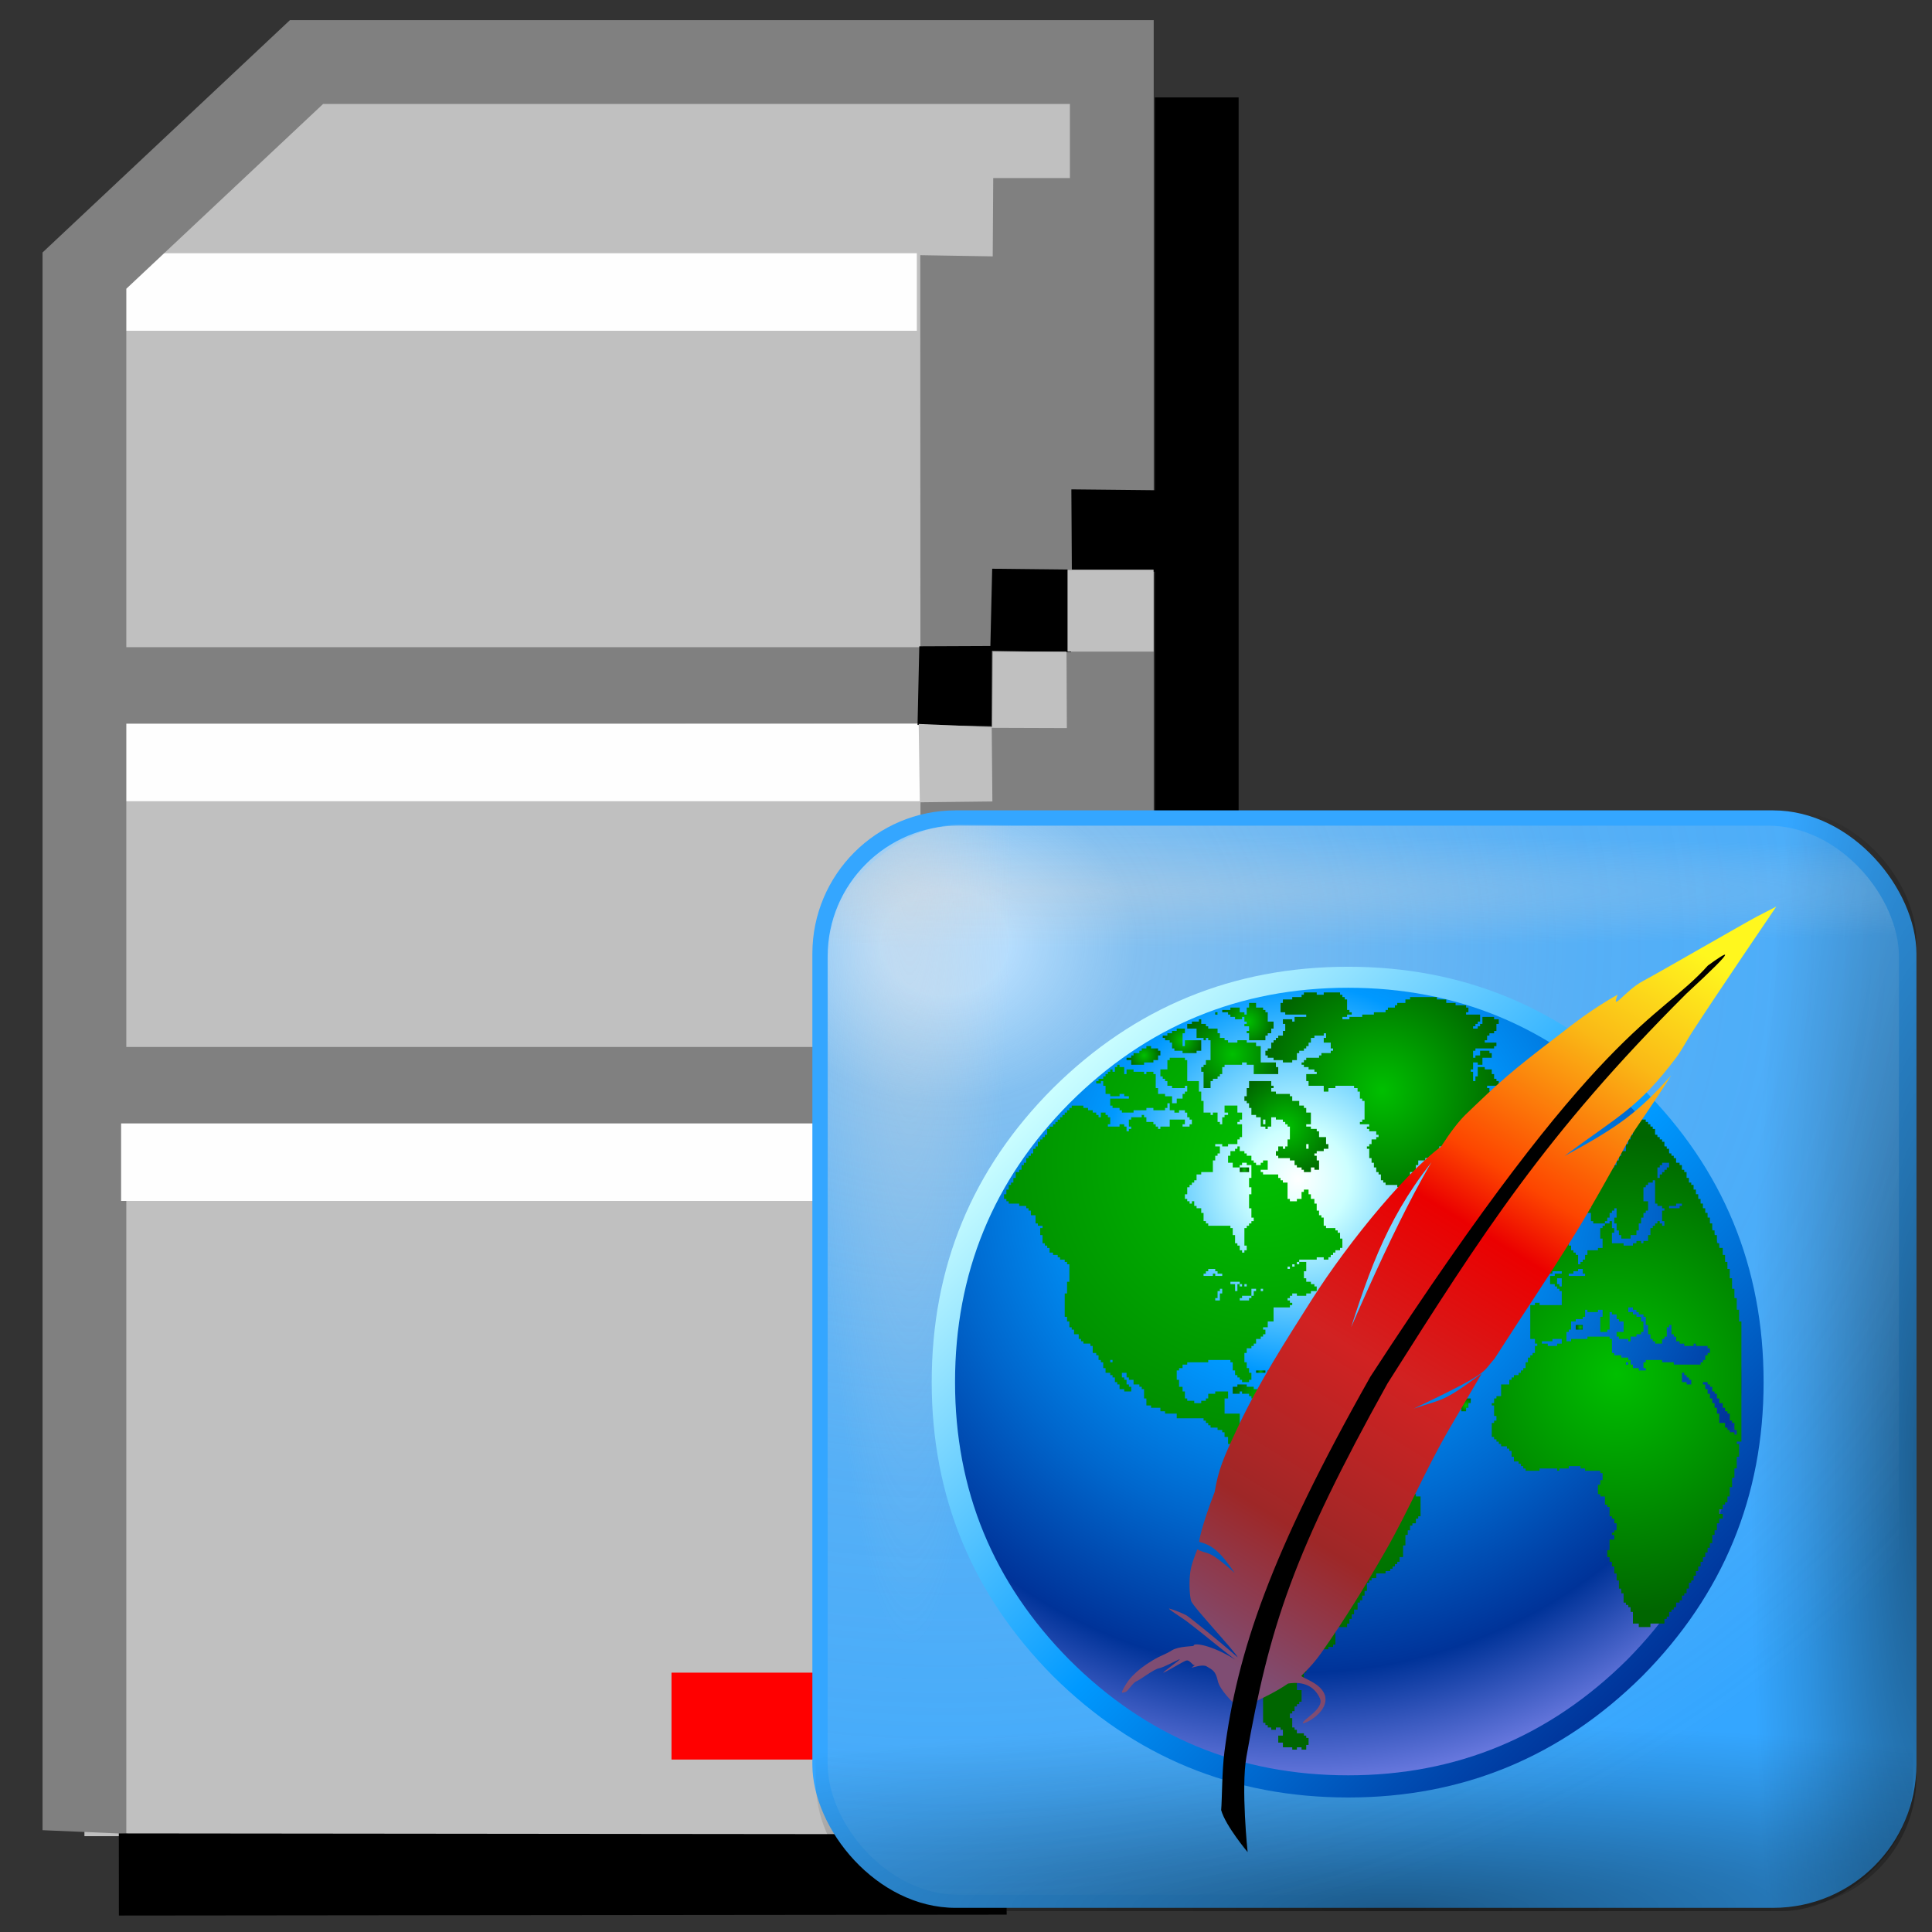 <?xml version="1.0" encoding="UTF-8" standalone="no"?>
<svg
   width="256"
   height="256"
   viewBox="0.023 -0.342 256 256"
   overflow="visible"
   enable-background="new 0.023 -0.342 119 123"
   xml:space="preserve"
   id="svg1"
   sodipodi:version="0.32"
   inkscape:version="1.3.2 (091e20ef0f, 2023-11-25)"
   sodipodi:docname="preferences-system-network-server-web.svg"
   inkscape:export-filename="/home/arcisz/Desktop/Projekty/mycomputer.png"
   inkscape:export-xdpi="96.809998"
   inkscape:export-ydpi="96.809998"
   version="1.1"
   xmlns:inkscape="http://www.inkscape.org/namespaces/inkscape"
   xmlns:sodipodi="http://sodipodi.sourceforge.net/DTD/sodipodi-0.dtd"
   xmlns:xlink="http://www.w3.org/1999/xlink"
   xmlns="http://www.w3.org/2000/svg"
   xmlns:svg="http://www.w3.org/2000/svg"
   xmlns:rdf="http://www.w3.org/1999/02/22-rdf-syntax-ns#"
   xmlns:cc="http://creativecommons.org/ns#"
   xmlns:dc="http://purl.org/dc/elements/1.1/"
   xmlns:a="http://ns.adobe.com/AdobeSVGViewerExtensions/3.0/"><rect x="0.023" y="-0.342" width="256" height="256" fill="#333333" stroke="none"/><defs
   id="defs168">
  <linearGradient
   id="linearGradient2049">
    <stop
   offset="0.034"
   style="stop-color:#00ff00;stop-opacity:1;"
   id="stop2050" />
    <stop
   offset="1"
   style="stop-color:#009700;stop-opacity:1;"
   id="stop2051" />
  </linearGradient>
  <linearGradient
   id="linearGradient2020">
    <stop
   offset="0"
   style="stop-color:#9e9e9e;stop-opacity:1;"
   id="stop2022" />
    <stop
   offset="1"
   style="stop-color:#616161;stop-opacity:1;"
   id="stop2021" />
  </linearGradient>
  <linearGradient
   id="linearGradient2017">
    <stop
   offset="0"
   style="stop-color:#9e9e9e;stop-opacity:1;"
   id="stop2019" />
    <stop
   offset="1"
   style="stop-color:#616161;stop-opacity:1;"
   id="stop2018" />
  </linearGradient>
  <linearGradient
   id="linearGradient2001">
    <stop
   offset="0.034"
   style="stop-color:#ffffff;stop-opacity:1;"
   id="stop2003" />
    <stop
   offset="1"
   style="stop-color:#878787;stop-opacity:1;"
   id="stop2002" />
  </linearGradient>
  <linearGradient
   id="linearGradient1987">
    <stop
   offset="0.034"
   style="stop-color:#ffffff;stop-opacity:1;"
   id="stop1989" />
    <stop
   offset="1"
   style="stop-color:#b2b2b2;stop-opacity:1;"
   id="stop1988" />
  </linearGradient>
  <linearGradient
   id="linearGradient1939">
    <stop
   offset="0"
   style="stop-color:#ffffff;stop-opacity:1;"
   id="stop1941" />
    <stop
   offset="1"
   style="stop-color:#cfcfcf;stop-opacity:1;"
   id="stop1940" />
  </linearGradient>
  <linearGradient
   id="linearGradient1925">
    <stop
   offset="0"
   style="stop-color:#ffffff;stop-opacity:1;"
   id="stop1927" />
    <stop
   offset="1"
   style="stop-color:#ffffff;stop-opacity:0;"
   id="stop1926" />
  </linearGradient>
  <linearGradient
   id="linearGradient1910">
    <stop
   offset="0.034"
   style="stop-color:#ffffff;stop-opacity:1;"
   id="stop1912" />
    <stop
   offset="1"
   style="stop-color:#b2b2b2;stop-opacity:1;"
   id="stop1911" />
  </linearGradient>
  <linearGradient
   id="linearGradient1902">
    <stop
   offset="0"
   style="stop-color:#9e9e9e;stop-opacity:1;"
   id="stop1904" />
    <stop
   offset="1"
   style="stop-color:#616161;stop-opacity:1;"
   id="stop1903" />
  </linearGradient>
  <linearGradient
   id="linearGradient1895">
    <stop
   offset="0"
   style="stop-color:#cccccc;stop-opacity:1;"
   id="stop1897" />
    <stop
   offset="1"
   style="stop-color:#616161;stop-opacity:1;"
   id="stop1896" />
  </linearGradient>
  
  
  
  
  
  
  
  
  
  
  
  
  
  
  
  
  <linearGradient
   inkscape:collect="always"
   xlink:href="#linearGradient1925"
   id="linearGradient1924"
   gradientTransform="scale(0.739,1.353)"
   x1="108.457"
   y1="33.613"
   x2="134.875"
   y2="60.464"
   gradientUnits="userSpaceOnUse" />
  
  
  
  
  
  
  
  
  
  
  
  
  <linearGradient
   inkscape:collect="always"
   xlink:href="#linearGradient1939"
   id="linearGradient1977"
   gradientUnits="userSpaceOnUse"
   gradientTransform="matrix(1.718,0,0,0.234,1.496,65.513)"
   x1="47.611"
   y1="20.174"
   x2="56.111"
   y2="53.457" />
  <linearGradient
   inkscape:collect="always"
   xlink:href="#linearGradient1902"
   id="linearGradient1978"
   gradientUnits="userSpaceOnUse"
   gradientTransform="matrix(1.587,0,0,0.212,1.496,66.295)"
   x1="59.365"
   y1="40.895"
   x2="59.437"
   y2="19.193" />
  <linearGradient
   inkscape:collect="always"
   xlink:href="#linearGradient1939"
   id="linearGradient1980"
   gradientUnits="userSpaceOnUse"
   gradientTransform="matrix(1.718,0,0,0.24,1.496,63.591)"
   x1="47.611"
   y1="20.174"
   x2="56.111"
   y2="53.457" />
  <linearGradient
   inkscape:collect="always"
   xlink:href="#linearGradient1902"
   id="linearGradient1981"
   gradientUnits="userSpaceOnUse"
   gradientTransform="matrix(1.587,0,0,0.218,1.496,64.394)"
   x1="59.365"
   y1="40.895"
   x2="59.437"
   y2="19.193" />
  
  
  
  
  
  
  
  
  
  
  
  
  
  
  
<linearGradient
   id="aigrd1"
   gradientUnits="userSpaceOnUse"
   x1="69.039"
   y1="23.884"
   x2="69.039"
   y2="139.191">
			<stop
   offset="0.011"
   style="stop-color:#FFFFD9"
   id="stop2-83" />
			<stop
   offset="1"
   style="stop-color:#FFDC2D"
   id="stop3-3" />
		</linearGradient><linearGradient
   id="aigrd2"
   gradientUnits="userSpaceOnUse"
   x1="69.039"
   y1="29.691"
   x2="69.039"
   y2="139.321">
			<stop
   offset="0"
   style="stop-color:#FFFF90"
   id="stop4-3" />
			<stop
   offset="1"
   style="stop-color:#E19700"
   id="stop5-8" />
		</linearGradient><linearGradient
   id="aigrd3"
   gradientUnits="userSpaceOnUse"
   x1="69.039"
   y1="27.689"
   x2="69.039"
   y2="117.115">
			<stop
   offset="0"
   style="stop-color:#FFFF42"
   id="stop6-04" />
			<stop
   offset="1"
   style="stop-color:#FF8300"
   id="stop7-76" />
		</linearGradient><linearGradient
   id="aigrd4-8"
   gradientUnits="userSpaceOnUse"
   x1="14.408"
   y1="-1.165"
   x2="137.542"
   y2="180.603">
			<stop
   offset="0"
   style="stop-color:#FFFF42"
   id="stop8-9" />
			<stop
   offset="0.742"
   style="stop-color:#FF8300"
   id="stop9-06" />
		</linearGradient><linearGradient
   id="aigrd5"
   gradientUnits="userSpaceOnUse"
   x1="69.039"
   y1="153.355"
   x2="69.039"
   y2="13.694">
			<stop
   offset="0.607"
   style="stop-color:#744426"
   id="stop10-8" />
			<stop
   offset="1"
   style="stop-color:#DE972B"
   id="stop11-7" />
		</linearGradient><linearGradient
   id="aigrd7"
   gradientUnits="userSpaceOnUse"
   x1="28.925"
   y1="27.115"
   x2="112.71"
   y2="125.943">
				<stop
   offset="0"
   style="stop-color:#D9D9D9"
   id="stop14-8" />
				<stop
   offset="1"
   style="stop-color:#575797"
   id="stop15-7" />
			</linearGradient><linearGradient
   id="aigrd6"
   gradientUnits="userSpaceOnUse"
   x1="57.175"
   y1="74.418"
   x2="98.399"
   y2="74.418">
				<stop
   offset="0"
   style="stop-color:#FFFFFF"
   id="stop12-26" />
				<stop
   offset="1"
   style="stop-color:#DFDFEC"
   id="stop13-52" />
			</linearGradient><linearGradient
   id="aigrd8"
   gradientUnits="userSpaceOnUse"
   x1="54.358"
   y1="120.342"
   x2="103.398"
   y2="71.303"
   xlink:href="#linearGradient135">
				<stop
   offset="0"
   style="stop-color:#FFFFFF"
   id="stop16-96" />
				<stop
   offset="1"
   style="stop-color:#DFDFEC"
   id="stop17-0" />
			</linearGradient><linearGradient
   id="linearGradient135"
   gradientUnits="userSpaceOnUse"
   x1="54.358"
   y1="120.342"
   x2="103.398"
   y2="71.303"
   spreadMethod="pad">
				<stop
   offset="0"
   style="stop-color:#ffffff;stop-opacity:0.811;"
   id="stop134" />
				<stop
   offset="1"
   style="stop-color:#DFDFEC"
   id="stop135" />
			</linearGradient><linearGradient
   id="linearGradient65"
   gradientUnits="userSpaceOnUse"
   x1="54.358"
   y1="120.342"
   x2="103.398"
   y2="71.303">
				<stop
   offset="0"
   style="stop-color:#8db3d1;stop-opacity:0.298;"
   id="stop64" />
				<stop
   offset="1"
   style="stop-color:#DFDFEC"
   id="stop65" />
			</linearGradient><linearGradient
   id="aigrd9"
   gradientUnits="userSpaceOnUse"
   x1="69.039"
   y1="11.649"
   x2="69.039"
   y2="75.039">
			<stop
   offset="0"
   style="stop-color:#FFFFFF"
   id="stop18-5" />
			<stop
   offset="1"
   style="stop-color:#545477"
   id="stop19-7" />
		</linearGradient><linearGradient
   id="aigrd10"
   gradientUnits="userSpaceOnUse"
   x1="67.804"
   y1="-64.933"
   x2="69.124"
   y2="32.794">
			<stop
   offset="0"
   style="stop-color:#FFFFFF"
   id="stop20-4" />
			<stop
   offset="1"
   style="stop-color:#545477"
   id="stop21-99" />
		</linearGradient><linearGradient
   id="path3_3_"
   gradientUnits="userSpaceOnUse"
   x1="57.325"
   y1="46.404"
   x2="83.154"
   y2="46.404"><stop
     offset="0"
     style="stop-color:rgb(255,255,255)"
     id="stop8-0" /><stop
     offset="1"
     style="stop-color:rgb(223,223,236)"
     id="stop9-9" /><a:midPointStop
     offset="0"
     style="stop-color:#FFFFFF" /><a:midPointStop
     offset="0.5"
     style="stop-color:#FFFFFF" /><a:midPointStop
     offset="1"
     style="stop-color:#DFDFEC" /></linearGradient><linearGradient
   id="XMLID_4_-3"
   gradientUnits="userSpaceOnUse"
   x1="32.855"
   y1="17.51"
   x2="90.494"
   y2="85.499"><stop
     offset="0"
     style="stop-color:rgb(217,217,217)"
     id="stop10-6" /><stop
     offset="1"
     style="stop-color:rgb(87,87,151)"
     id="stop11-06" /><a:midPointStop
     offset="0"
     style="stop-color:#D9D9D9" /><a:midPointStop
     offset="0.5"
     style="stop-color:#D9D9D9" /><a:midPointStop
     offset="1"
     style="stop-color:#575797" /></linearGradient><linearGradient
   id="path11_3_"
   gradientUnits="userSpaceOnUse"
   x1="55.095"
   y1="78.122"
   x2="88.283"
   y2="44.934"><stop
     offset="0"
     style="stop-color:rgb(255,255,255)"
     id="stop12-2" /><stop
     offset="1"
     style="stop-color:rgb(223,223,236)"
     id="stop13-6" /><a:midPointStop
     offset="0"
     style="stop-color:#FFFFFF" /><a:midPointStop
     offset="0.5"
     style="stop-color:#FFFFFF" /><a:midPointStop
     offset="1"
     style="stop-color:#DFDFEC" /></linearGradient><linearGradient
   id="path16_3_"
   gradientUnits="userSpaceOnUse"
   x1="76.636"
   y1="27.162"
   x2="81.576"
   y2="22.469"><stop
     offset="0"
     style="stop-color:rgb(255,255,255)"
     id="stop14-1" /><stop
     offset="1"
     style="stop-color:rgb(223,223,236)"
     id="stop15-8" /><a:midPointStop
     offset="0"
     style="stop-color:#FFFFFF" /><a:midPointStop
     offset="0.5"
     style="stop-color:#FFFFFF" /><a:midPointStop
     offset="1"
     style="stop-color:#DFDFEC" /></linearGradient><linearGradient
   id="XMLID_5_-7"
   gradientUnits="userSpaceOnUse"
   x1="53.142"
   y1="0.185"
   x2="113.11"
   y2="70.92"><stop
     offset="0"
     style="stop-color:rgb(217,217,217)"
     id="stop16-9" /><stop
     offset="1"
     style="stop-color:rgb(87,87,151)"
     id="stop17-2" /><a:midPointStop
     offset="0"
     style="stop-color:#D9D9D9" /><a:midPointStop
     offset="0.5"
     style="stop-color:#D9D9D9" /><a:midPointStop
     offset="1"
     style="stop-color:#575797" /></linearGradient><linearGradient
   gradientTransform="matrix(0,0.004,0.017,0,14.8,4.1)"
   gradientUnits="userSpaceOnUse"
   id="gradient3"
   spreadMethod="pad"
   x1="-819.2"
   x2="819.2"><stop
     offset="0.0"
     stop-color="#9999cc"
     id="stop68" /><stop
     offset="1.0"
     stop-color="#ffffff"
     id="stop70" /></linearGradient><linearGradient
   gradientTransform="matrix(-0.017,0,0,0.018,14.55,16.15)"
   gradientUnits="userSpaceOnUse"
   id="gradient4"
   spreadMethod="pad"
   x1="-819.2"
   x2="819.2"><stop
     offset="0.0"
     stop-color="#9999cc"
     id="stop73" /><stop
     offset="1.0"
     stop-color="#eeeeee"
     id="stop75" /></linearGradient><linearGradient
   gradientTransform="matrix(-0.018,0,0,0.02,14.75,16.2)"
   gradientUnits="userSpaceOnUse"
   id="gradient5"
   spreadMethod="pad"
   x1="-819.2"
   x2="819.2"><stop
     offset="0.0"
     stop-color="#333366"
     id="stop78" /><stop
     offset="1.0"
     stop-color="#666699"
     id="stop80" /></linearGradient><linearGradient
   gradientTransform="matrix(-0.011,-0.001,-4e-4,0.004,9.85,22.05)"
   gradientUnits="userSpaceOnUse"
   id="gradient12"
   spreadMethod="pad"
   x1="-819.2"
   x2="819.2"><stop
     offset="0.0"
     stop-color="#9999cc"
     id="stop117" /><stop
     offset="1.0"
     stop-color="#9999cc"
     id="stop119" /></linearGradient><linearGradient
   gradientTransform="matrix(0,0.016,0.006,0,23.55,17.7)"
   gradientUnits="userSpaceOnUse"
   id="gradient14"
   spreadMethod="pad"
   x1="-819.2"
   x2="819.2"><stop
     offset="0.0"
     stop-color="#6666cc"
     id="stop127" /><stop
     offset="1.0"
     stop-color="#aaaaaa"
     id="stop129" /></linearGradient><radialGradient
   inkscape:collect="always"
   xlink:href="#linearGradient8"
   id="radialGradient9"
   cx="216.191"
   cy="53.194"
   fx="216.191"
   fy="53.194"
   r="117.975"
   gradientTransform="matrix(0.32,0,0,1.919,-130.767,-37.495)"
   gradientUnits="userSpaceOnUse" /><linearGradient
   id="linearGradient8"
   inkscape:collect="always"><stop
     style="stop-color:#010000;stop-opacity:0.455;"
     offset="0"
     id="stop8-1" /><stop
     style="stop-color:#010000;stop-opacity:0.118;"
     offset="0.7"
     id="stop10-2" /><stop
     style="stop-color:#010000;stop-opacity:0;"
     offset="1"
     id="stop9-7" /></linearGradient><radialGradient
   inkscape:collect="always"
   xlink:href="#linearGradient8"
   id="radialGradient10"
   gradientUnits="userSpaceOnUse"
   gradientTransform="matrix(0.336,0,0,1.919,87.803,103.561)"
   cx="209.397"
   cy="37.313"
   fx="209.397"
   fy="37.313"
   r="117.975" /><radialGradient
   inkscape:collect="always"
   xlink:href="#linearGradient11"
   id="radialGradient12-7"
   cx="-272.405"
   cy="-50.082"
   fx="-272.405"
   fy="-50.082"
   r="117.975"
   gradientTransform="matrix(2.199,0,0,1.833,327.512,43.553)"
   gradientUnits="userSpaceOnUse" /><linearGradient
   id="linearGradient11"
   inkscape:collect="always"><stop
     style="stop-color:#fffdfd;stop-opacity:0.638;"
     offset="0.052"
     id="stop15-75" /><stop
     style="stop-color:#e1dfdf;stop-opacity:0.452;"
     offset="0.159"
     id="stop33-3" /><stop
     style="stop-color:#d7d5d5;stop-opacity:0.213;"
     offset="0.516"
     id="stop19-5" /><stop
     style="stop-color:#d7d5d5;stop-opacity:0.123;"
     offset="0.789"
     id="stop20-6" /><stop
     style="stop-color:#d7d5d5;stop-opacity:0;"
     offset="1"
     id="stop12-29" /></linearGradient><radialGradient
   inkscape:collect="always"
   xlink:href="#linearGradient17"
   id="radialGradient18"
   cx="-209.599"
   cy="-565.817"
   fx="-209.599"
   fy="-565.817"
   r="114.477"
   gradientTransform="matrix(2.491,0,0,0.106,274.117,0.741)"
   gradientUnits="userSpaceOnUse" /><linearGradient
   id="linearGradient17"
   inkscape:collect="always"><stop
     style="stop-color:#d7d5d5;stop-opacity:0.306;"
     offset="0"
     id="stop17-3" /><stop
     style="stop-color:#d7d5d5;stop-opacity:0;"
     offset="1"
     id="stop18-6" /></linearGradient><radialGradient
   inkscape:collect="always"
   xlink:href="#linearGradient35"
   id="radialGradient33"
   gradientUnits="userSpaceOnUse"
   gradientTransform="matrix(1.766,0,0,0.194,263.204,-169.792)"
   cx="-92.594"
   cy="-563.05"
   fx="-92.594"
   fy="-563.05"
   r="114.477" /><linearGradient
   id="linearGradient35"
   inkscape:collect="always"><stop
     style="stop-color:#d7d5d5;stop-opacity:0.411;"
     offset="0"
     id="stop34" /><stop
     style="stop-color:#d7d5d5;stop-opacity:0;"
     offset="1"
     id="stop35" /></linearGradient><radialGradient
   id="SVGID_path125302_1__3"
   gradientUnits="userSpaceOnUse"
   gradientTransform="matrix(0.017,0,0,-0.017,-110.605,-119.974)"
   cx="2233.172"
   cy="-328.136"
   r="17925.004"
   fx="2233.172"
   fy="-328.136">
<stop
   offset="0%"
   style="stop-color:rgb(1,161,255);stop-opacity: 1"
   id="stop4" />
<stop
   offset="100%"
   style="stop-color:rgb(66,102,170);stop-opacity: 1"
   id="stop2-3" />
</radialGradient><linearGradient
   id="SVGID_linearGradient279_4"
   gradientUnits="userSpaceOnUse"
   gradientTransform="matrix(0.017,0,0,-0.017,-110.605,-119.974)"
   x1="11489.226"
   y1="-2239.211"
   x2="-2042.53"
   y2="4385.559">
<stop
   offset="0%"
   style="stop-color:rgb(24,73,255);stop-opacity: 0.986"
   id="stop3-0" />
<stop
   offset="100%"
   style="stop-color:rgb(5,0,117);stop-opacity: 1"
   id="stop4-2" />
</linearGradient><radialGradient
   id="SVGID_radialGradient10_5"
   gradientUnits="userSpaceOnUse"
   gradientTransform="matrix(2.363,1.326,-0.816,1.454,-1537.371,-2374.459)"
   cx="896.686"
   cy="705.148"
   r="83.244"
   fx="896.686"
   fy="705.148">
<stop
   offset="0%"
   style="stop-color:rgb(237,237,237);stop-opacity: 1"
   id="stop371" />
<stop
   offset="100%"
   style="stop-color:rgb(237,237,237);stop-opacity: 0"
   id="stop372" />
</radialGradient><radialGradient
   id="SVGID_radialGradient12_6"
   gradientUnits="userSpaceOnUse"
   gradientTransform="matrix(0.518,-0.68,1.598,1.207,-2289.084,-639.543)"
   cx="739.136"
   cy="1110.239"
   r="131.2"
   fx="739.136"
   fy="1110.239">
<stop
   offset="0%"
   style="stop-color:rgb(0,109,0);stop-opacity: 1"
   id="stop373" />
<stop
   offset="25%"
   style="stop-color:rgb(0,116,0);stop-opacity: 0.894"
   id="stop374" />
<stop
   offset="61.164%"
   style="stop-color:rgb(0,161,0);stop-opacity: 0.792"
   id="stop375" />
<stop
   offset="100%"
   style="stop-color:rgb(0,186,0);stop-opacity: 0"
   id="stop376" />
</radialGradient><radialGradient
   id="SVGID_radialGradient16_7"
   gradientUnits="userSpaceOnUse"
   gradientTransform="matrix(1.037,0.442,-0.825,1.946,-258.077,-1931.013)"
   cx="749.993"
   cy="777.772"
   r="128.962"
   fx="749.993"
   fy="777.772">
<stop
   offset="0%"
   style="stop-color:rgb(0,168,0);stop-opacity: 1"
   id="stop377" />
<stop
   offset="12.5%"
   style="stop-color:rgb(0,170,0);stop-opacity: 1"
   id="stop378" />
<stop
   offset="32.941%"
   style="stop-color:rgb(0,173,0);stop-opacity: 1"
   id="stop379" />
<stop
   offset="48.928%"
   style="stop-color:rgb(0,179,0);stop-opacity: 0.498"
   id="stop380" />
<stop
   offset="100%"
   style="stop-color:rgb(0,190,0);stop-opacity: 0"
   id="stop381" />
</radialGradient><radialGradient
   id="SVGID_path3517_1__8"
   gradientUnits="userSpaceOnUse"
   gradientTransform="matrix(0.017,0,0,-0.017,-107.826,-121.334)"
   cx="6513.309"
   cy="-7210.506"
   r="17986.939"
   fx="6513.309"
   fy="-7210.506">
<stop
   offset="0%"
   style="stop-color:rgb(0,0,0);stop-opacity: 0"
   id="stop382" />
<stop
   offset="100%"
   style="stop-color:rgb(0,0,0);stop-opacity: 0.498"
   id="stop383" />
</radialGradient><linearGradient
   id="SVGID_linearGradient282_10"
   gradientUnits="userSpaceOnUse"
   x1="895.251"
   y1="859.628"
   x2="1216.15"
   y2="1038.552"
   gradientTransform="matrix(0.85,0,0,0.85,-765.802,-764.188)">
<stop
   offset="0%"
   style="stop-color:rgb(0,237,0);stop-opacity: 0"
   id="stop389" />
<stop
   offset="100%"
   style="stop-color:rgb(0,133,0);stop-opacity: 1"
   id="stop390" />
</linearGradient><radialGradient
   id="SVGID_polygon8_1__12"
   gradientUnits="userSpaceOnUse"
   gradientTransform="matrix(0.017,0,0,-0.017,-108.85,-131.857)"
   cx="7553.003"
   cy="-7131.863"
   r="16567.537"
   fx="7553.003"
   fy="-7131.863">
<stop
   offset="0%"
   style="stop-color:rgb(1,1,255);stop-opacity: 1"
   id="stop395" />
<stop
   offset="100%"
   style="stop-color:rgb(0,0,128);stop-opacity: 1"
   id="stop396" />
</radialGradient><radialGradient
   id="SVGID_radialGradient25_9"
   gradientUnits="userSpaceOnUse"
   gradientTransform="matrix(1.028,-0.093,0.085,0.926,-965.155,-756.481)"
   cx="835.287"
   cy="749.082"
   r="284.622"
   fx="835.287"
   fy="749.082">
<stop
   offset="0%"
   style="stop-color:rgb(255,255,255);stop-opacity: 0.959"
   id="stop384" />
<stop
   offset="0.203"
   style="stop-color:#effaff;stop-opacity:0.667;"
   id="stop385" />
<stop
   offset="0.312"
   style="stop-color:#e0f5ff;stop-opacity:0.613;"
   id="stop386" />
<stop
   offset="0.5"
   style="stop-color:#d8f0ff;stop-opacity:0.446;"
   id="stop387" />
<stop
   offset="100%"
   style="stop-color:rgb(255,255,255);stop-opacity: 0"
   id="stop388" />
</radialGradient><radialGradient
   id="SVGID_radialGradient21_11"
   gradientUnits="userSpaceOnUse"
   gradientTransform="matrix(2.439,0.23,-0.093,0.986,-2420.643,-1157.419)"
   cx="1123.892"
   cy="1044.192"
   r="147.227"
   fx="1123.892"
   fy="1044.192">
<stop
   offset="0%"
   style="stop-color:rgb(0,106,0);stop-opacity: 1"
   id="stop391" />
<stop
   offset="25%"
   style="stop-color:rgb(0,131,0);stop-opacity: 1"
   id="stop392" />
<stop
   offset="0.704"
   style="stop-color:#00ab00;stop-opacity:1;"
   id="stop393" />
<stop
   offset="1"
   style="stop-color:#b4b4b4;stop-opacity:0;"
   id="stop394" />
</radialGradient><radialGradient
   id="SVGID_radialGradient279_13"
   gradientUnits="userSpaceOnUse"
   cx="643.514"
   cy="1173.427"
   r="348.306"
   fx="643.514"
   fy="1173.427"
   gradientTransform="matrix(0.85,0,0,0.85,-765.822,-764.113)">
<stop
   offset="0%"
   style="stop-color:rgb(255,255,255);stop-opacity: 0.257"
   id="stop397" />
<stop
   offset="100%"
   style="stop-color:rgb(255,255,255);stop-opacity: 0"
   id="stop398" />
</radialGradient><radialGradient
   id="SVGID_radialGradient278_14"
   gradientUnits="userSpaceOnUse"
   cx="1147.395"
   cy="1103.326"
   r="348.306"
   fx="1147.395"
   fy="1103.326"
   gradientTransform="matrix(0.85,0,0,0.85,-765.867,-764.083)">
<stop
   offset="0%"
   style="stop-color:rgb(255,255,255);stop-opacity: 0.351"
   id="stop399" />
<stop
   offset="100%"
   style="stop-color:rgb(255,255,255);stop-opacity: 0"
   id="stop400" />
</radialGradient><linearGradient
   inkscape:collect="always"
   xlink:href="#linearGradient2-4"
   id="linearGradient3-7"
   x1="87.033"
   y1="140.967"
   x2="171.829"
   y2="35.527"
   gradientUnits="userSpaceOnUse" /><linearGradient
   id="linearGradient2-4"
   inkscape:collect="always"><stop
     style="stop-color:#7f4d73;stop-opacity:1;"
     offset="0"
     id="stop2-61" /><stop
     style="stop-color:#9e2727;stop-opacity:1;"
     offset="0.174"
     id="stop4-2-8" /><stop
     style="stop-color:#d12222;stop-opacity:1;"
     offset="0.389"
     id="stop5-9" /><stop
     style="stop-color:#eb0000;stop-opacity:1;"
     offset="0.585"
     id="stop6-3" /><stop
     style="stop-color:#fd4500;stop-opacity:1;"
     offset="0.66"
     id="stop7-1-1" /><stop
     style="stop-color:#fab916;stop-opacity:1;"
     offset="0.85"
     id="stop8-9-4" /><stop
     style="stop-color:#fff71e;stop-opacity:1;"
     offset="1"
     id="stop3-4" /></linearGradient><linearGradient
   gradientTransform="matrix(-0.069,-0.069,-0.069,0.069,79.643,79.42)"
   gradientUnits="userSpaceOnUse"
   id="gradient0"
   spreadMethod="pad"
   x1="-819.2"
   x2="819.2"><stop
     offset="0.0"
     stop-color="#003399"
     id="stop4093" /><stop
     offset="0.471"
     stop-color="#0099ff"
     id="stop4095" /><stop
     offset="1.0"
     stop-color="#ccffff"
     id="stop4097" /></linearGradient><radialGradient
   cx="0"
   cy="0"
   gradientTransform="matrix(0.153,0,0,0.153,70.05,40.602)"
   gradientUnits="userSpaceOnUse"
   id="gradient1"
   r="819.2"
   spreadMethod="pad"><stop
     offset="0.0"
     stop-color="#ffffff"
     id="stop4100" /><stop
     offset="0.078"
     stop-color="#ccffff"
     id="stop4102" /><stop
     offset="0.298"
     stop-color="#0099ff"
     id="stop4104" /><stop
     offset="0.537"
     stop-color="#0066cc"
     id="stop4106" /><stop
     offset="0.753"
     stop-color="#003399"
     id="stop4108" /><stop
     offset="1.0"
     stop-color="#9999ff"
     id="stop4110" /></radialGradient><radialGradient
   cx="0"
   cy="0"
   gradientTransform="matrix(0.005,0,0,0.005,47.964,14.055)"
   gradientUnits="userSpaceOnUse"
   id="gradient2"
   r="819.2"
   spreadMethod="pad"><stop
     offset="0.0"
     stop-color="#00bf00"
     id="stop4113" /><stop
     offset="0.929"
     stop-color="#006600"
     id="stop4115" /></radialGradient><radialGradient
   cx="0"
   cy="0"
   gradientTransform="matrix(0.013,0,0,0.013,57.557,16.732)"
   gradientUnits="userSpaceOnUse"
   id="gradient3-1"
   r="819.2"
   spreadMethod="pad"><stop
     offset="0.0"
     stop-color="#00bf00"
     id="stop4118" /><stop
     offset="0.929"
     stop-color="#006600"
     id="stop4120" /></radialGradient><radialGradient
   cx="0"
   cy="0"
   gradientTransform="matrix(4.4617873e-4,0,0,4.4617873e-4,54.657,8.924)"
   gradientUnits="userSpaceOnUse"
   id="gradient4-8"
   r="819.2"
   spreadMethod="pad"><stop
     offset="0.0"
     stop-color="#00bf00"
     id="stop4123" /><stop
     offset="0.929"
     stop-color="#006600"
     id="stop4125" /></radialGradient><radialGradient
   cx="0"
   cy="0"
   gradientTransform="matrix(0.007,0,0,0.007,60.457,10.485)"
   gradientUnits="userSpaceOnUse"
   id="gradient5-7"
   r="819.2"
   spreadMethod="pad"><stop
     offset="0.0"
     stop-color="#00bf00"
     id="stop4128" /><stop
     offset="0.929"
     stop-color="#006600"
     id="stop4130" /></radialGradient><radialGradient
   cx="0"
   cy="0"
   gradientTransform="matrix(0.032,0,0,0.032,86.112,23.647)"
   gradientUnits="userSpaceOnUse"
   id="gradient6"
   r="819.2"
   spreadMethod="pad"><stop
     offset="0.0"
     stop-color="#00bf00"
     id="stop4133" /><stop
     offset="0.929"
     stop-color="#006600"
     id="stop4135" /></radialGradient><radialGradient
   cx="0"
   cy="0"
   gradientTransform="matrix(0.004,0,0,0.004,40.602,16.955)"
   gradientUnits="userSpaceOnUse"
   id="gradient7"
   r="819.2"
   spreadMethod="pad"><stop
     offset="0.0"
     stop-color="#00bf00"
     id="stop4138" /><stop
     offset="0.929"
     stop-color="#006600"
     id="stop4140" /></radialGradient><radialGradient
   cx="0"
   cy="0"
   gradientTransform="matrix(0.001,0,0,0.001,59.788,38.818)"
   gradientUnits="userSpaceOnUse"
   id="gradient8"
   r="819.2"
   spreadMethod="pad"><stop
     offset="0.0"
     stop-color="#00bf00"
     id="stop4143" /><stop
     offset="0.929"
     stop-color="#006600"
     id="stop4145" /></radialGradient><radialGradient
   cx="0"
   cy="0"
   gradientTransform="matrix(0.014,0,0,0.014,67.819,30.563)"
   gradientUnits="userSpaceOnUse"
   id="gradient9"
   r="819.2"
   spreadMethod="pad"><stop
     offset="0.0"
     stop-color="#00bf00"
     id="stop4148" /><stop
     offset="0.929"
     stop-color="#006600"
     id="stop4150" /></radialGradient><radialGradient
   cx="0"
   cy="0"
   gradientTransform="matrix(0.008,0,0,0.008,108.421,37.479)"
   gradientUnits="userSpaceOnUse"
   id="gradient10"
   r="819.2"
   spreadMethod="pad"><stop
     offset="0.0"
     stop-color="#00bf00"
     id="stop4153" /><stop
     offset="0.929"
     stop-color="#006600"
     id="stop4155" /></radialGradient><radialGradient
   cx="0"
   cy="0"
   gradientTransform="matrix(0.06,0,0,0.06,130.953,77.858)"
   gradientUnits="userSpaceOnUse"
   id="gradient11"
   r="819.2"
   spreadMethod="pad"><stop
     offset="0.0"
     stop-color="#00bf00"
     id="stop4158" /><stop
     offset="0.929"
     stop-color="#006600"
     id="stop4160" /></radialGradient><radialGradient
   cx="0"
   cy="0"
   gradientTransform="matrix(8.9235746e-4,0,0,8.9235746e-4,124.038,68.935)"
   gradientUnits="userSpaceOnUse"
   id="gradient12-9"
   r="819.2"
   spreadMethod="pad"><stop
     offset="0.0"
     stop-color="#00bf00"
     id="stop4163" /><stop
     offset="0.929"
     stop-color="#006600"
     id="stop4165" /></radialGradient><radialGradient
   cx="0"
   cy="0"
   gradientTransform="matrix(0.002,0,0,0.002,102.175,83.882)"
   gradientUnits="userSpaceOnUse"
   id="gradient13"
   r="819.2"
   spreadMethod="pad"><stop
     offset="0.0"
     stop-color="#00bf00"
     id="stop4168" /><stop
     offset="0.929"
     stop-color="#006600"
     id="stop4170" /></radialGradient><radialGradient
   cx="0"
   cy="0"
   gradientTransform="matrix(4.4617873e-4,0,0,4.4617873e-4,73.843,84.328)"
   gradientUnits="userSpaceOnUse"
   id="gradient14-2"
   r="819.2"
   spreadMethod="pad"><stop
     offset="0.0"
     stop-color="#00bf00"
     id="stop4173" /><stop
     offset="0.929"
     stop-color="#006600"
     id="stop4175" /></radialGradient><radialGradient
   cx="0"
   cy="0"
   gradientTransform="matrix(0.002,0,0,0.002,71.612,84.328)"
   gradientUnits="userSpaceOnUse"
   id="gradient15"
   r="819.2"
   spreadMethod="pad"><stop
     offset="0.0"
     stop-color="#00bf00"
     id="stop4178" /><stop
     offset="0.929"
     stop-color="#006600"
     id="stop4180" /></radialGradient><radialGradient
   cx="0"
   cy="0"
   gradientTransform="matrix(0.002,0,0,0.002,74.735,86.559)"
   gradientUnits="userSpaceOnUse"
   id="gradient16"
   r="819.2"
   spreadMethod="pad"><stop
     offset="0.0"
     stop-color="#00bf00"
     id="stop4183" /><stop
     offset="0.929"
     stop-color="#006600"
     id="stop4185" /></radialGradient><radialGradient
   cx="0"
   cy="0"
   gradientTransform="matrix(4.4617873e-4,0,0,4.4617873e-4,74.735,84.328)"
   gradientUnits="userSpaceOnUse"
   id="gradient17"
   r="819.2"
   spreadMethod="pad"><stop
     offset="0.0"
     stop-color="#00bf00"
     id="stop4188" /><stop
     offset="0.929"
     stop-color="#006600"
     id="stop4190" /></radialGradient><radialGradient
   cx="0"
   cy="0"
   gradientTransform="matrix(0.001,0,0,0.001,64.919,78.081)"
   gradientUnits="userSpaceOnUse"
   id="gradient18"
   r="819.2"
   spreadMethod="pad"><stop
     offset="0.0"
     stop-color="#00bf00"
     id="stop4193" /><stop
     offset="0.929"
     stop-color="#006600"
     id="stop4195" /></radialGradient><radialGradient
   cx="0"
   cy="0"
   gradientTransform="matrix(8.9235746e-4,0,0,8.9235746e-4,62.911,77.412)"
   gradientUnits="userSpaceOnUse"
   id="gradient19"
   r="819.2"
   spreadMethod="pad"><stop
     offset="0.0"
     stop-color="#00bf00"
     id="stop4198" /><stop
     offset="0.929"
     stop-color="#006600"
     id="stop4200" /></radialGradient><radialGradient
   cx="0"
   cy="0"
   gradientTransform="matrix(0.001,0,0,0.001,64.25,80.312)"
   gradientUnits="userSpaceOnUse"
   id="gradient20"
   r="819.2"
   spreadMethod="pad"><stop
     offset="0.0"
     stop-color="#00bf00"
     id="stop4203" /><stop
     offset="0.929"
     stop-color="#006600"
     id="stop4205" /></radialGradient><radialGradient
   cx="0"
   cy="0"
   gradientTransform="matrix(0.008,0,0,0.008,63.357,82.543)"
   gradientUnits="userSpaceOnUse"
   id="gradient21"
   r="819.2"
   spreadMethod="pad"><stop
     offset="0.0"
     stop-color="#00bf00"
     id="stop4208" /><stop
     offset="0.929"
     stop-color="#006600"
     id="stop4210" /></radialGradient><radialGradient
   cx="0"
   cy="0"
   gradientTransform="matrix(0.001,0,0,0.001,66.258,79.866)"
   gradientUnits="userSpaceOnUse"
   id="gradient22"
   r="819.2"
   spreadMethod="pad"><stop
     offset="0.0"
     stop-color="#00bf00"
     id="stop4213" /><stop
     offset="0.929"
     stop-color="#006600"
     id="stop4215" /></radialGradient><radialGradient
   cx="0"
   cy="0"
   gradientTransform="matrix(0.126,0,0,0.126,63.357,37.033)"
   gradientUnits="userSpaceOnUse"
   id="gradient23"
   r="819.2"
   spreadMethod="pad"><stop
     offset="0.0"
     stop-color="#00bf00"
     id="stop4218" /><stop
     offset="0.929"
     stop-color="#006600"
     id="stop4220" /></radialGradient></defs>
<sodipodi:namedview
   id="base"
   pagecolor="#ffffff"
   bordercolor="#666666"
   borderopacity="1.0"
   inkscape:pageopacity="0.0"
   inkscape:pageshadow="2"
   inkscape:zoom="0.99999999"
   inkscape:cx="-175.5"
   inkscape:cy="198.5"
   inkscape:window-width="900"
   inkscape:window-height="695"
   inkscape:window-x="0"
   inkscape:window-y="0"
   inkscape:current-layer="svg1"
   showguides="true"
   inkscape:guide-bbox="true"
   inkscape:showpageshadow="2"
   inkscape:pagecheckerboard="0"
   inkscape:deskcolor="#d1d1d1" />

	




















<g
   id="g20"
   inkscape:label="s1"
   transform="matrix(1.354,0,0,1.354,-0.561,-0.308)"
   style="display:inline"><path
     style="color:#000000;fill:#c0c0c0;fill-opacity:1;stroke-linecap:square;-inkscape-stroke:none"
     d="M 8.693,26.458 30.427,6.048 H 109.235 V 160.829 l -7.605,0.095 -0.332,6.727 -6.677,0.068 0.062,11.949 H 8.693 V 93.927 Z"
     id="path9"
     sodipodi:nodetypes="ccccccccccc" /><path
     id="path12"
     style="fill:#fefefe;stroke-width:8.2;stroke-linecap:square"
     d="m 12.284,24.757 h 77.871 v 7.586 H 12.284 Z" /><path
     id="path13"
     style="fill:#808080;fill-opacity:1;stroke-width:8.2;stroke-linecap:square"
     d="m 12.284,63.311 h 78.154 v 7.492 l -78.154,0.094 z"
     sodipodi:nodetypes="ccccc" /><path
     id="path14"
     style="fill:#fefefe;stroke-width:8.2;stroke-linecap:square"
     d="m 12.284,70.795 h 78.296 v 7.586 H 12.284 Z"
     sodipodi:nodetypes="ccccc" /><path
     id="path15"
     style="color:#000000;fill:#808080;fill-opacity:1;stroke-linecap:square;-inkscape-stroke:none"
     d="M 28.803,1.947 4.594,24.684 V 93.928 179.08 l 8.199,0.353 V 93.928 28.232 L 32.051,10.148 h 73.084 v 7.252 l -7.504,-0.003 -0.05,7.667 -7.092,-0.117 0.062,154.533 h 8.266 l -0.063,-7.705 6.448,-0.065 0.003,-6.737 8.131,-0.096 V 1.947 Z"
     sodipodi:nodetypes="ccccccccccccccccccccc" /><path
     id="path16"
     style="fill:#808080;fill-opacity:1;stroke-width:8.2;stroke-linecap:square"
     d="m 12.284,102.432 h 77.871 v 7.586 H 12.284 Z" /><path
     id="path17"
     style="fill:#fefefe;stroke-width:8.2;stroke-linecap:square"
     d="m 12.284,109.915 h 77.871 v 7.586 H 12.284 Z" /><path
     style="color:#000000;fill:#000000;stroke-linecap:square;-inkscape-stroke:none"
     d="M 113.451,9.508 V 47.95 l -8.174,-0.085 0.047,7.852 -7.796,-0.085 -0.177,7.562 -6.956,0.03 -0.171,7.693 7.247,0.133 0.037,-7.385 7.738,0.138 -0.136,-7.788 8.339,-0.09 v 30.558 l -8.553,0.29 0.067,7.294 -7.417,0.212 -0.167,8.056 -7.25,-0.066 -0.142,8.031 7.625,0.013 -0.025,-7.858 7.709,-0.214 -0.134,-7.94 8.285,-0.245 -0.142,70.807 -7.876,0.412 -0.178,6.531 -6.703,-0.08 0.081,7.756 -86.57,-0.087 0.007,8.038 86.881,-0.088 -0.099,-7.695 6.503,0.148 0.011,-7.626 7.907,-0.284 0.031,-6.923 8.346,-0.227 V 160.641 13.607 9.508 Z"
     id="path18"
     sodipodi:nodetypes="ccccccccccccccccccccccccccccccccccccccccccc" /><rect
     style="fill:#ff0000;fill-opacity:1;stroke:none;stroke-width:8.2;stroke-linecap:square;stroke-dasharray:none;stroke-opacity:1"
     id="rect18"
     width="16.064"
     height="8.504"
     x="66.146"
     y="163.664" /><path
     id="path19"
     style="fill:#c0c0c0;stroke-width:8.2;stroke-linecap:square"
     d="m 104.903,55.726 h 8.419 v 8.018 h -8.519 l 0.033,7.484 -7.353,-0.025 0.065,7.204 -7.102,0.082 -0.109,-7.667 7.199,0.306 0.05,-7.383 h 7.317 z"
     sodipodi:nodetypes="ccccccccccccc" /><path
     id="path20"
     style="fill:#c0c0c0;stroke-width:8.2;stroke-linecap:square"
     d="m 104.903,94.747 h 8.419 v 8.018 h -8.519 l 0.033,7.484 -7.353,-0.025 0.065,7.204 -7.102,0.082 -0.109,-7.667 7.199,0.306 0.05,-7.383 h 7.317 z"
     sodipodi:nodetypes="ccccccccccccc" /></g><g
   id="g35"
   transform="matrix(0.62,0,0,0.62,293.562,154.451)"
   style="display:inline"><rect
     style="display:none;fill:#f8fbfd;fill-opacity:1;stroke:#909faf;stroke-width:2;stroke-linecap:round;stroke-linejoin:round;stroke-miterlimit:2.5;stroke-dasharray:none;stroke-opacity:0.651"
     id="rect1"
     width="256.35"
     height="256.35"
     x="-310.441"
     y="-87.082"
     ry="31.242"
     inkscape:label="backwhite" /><rect
     style="display:inline;fill:#34a6ff;fill-opacity:1;stroke:none;stroke-width:2;stroke-linecap:round;stroke-linejoin:round;stroke-miterlimit:2.5;stroke-dasharray:none;stroke-opacity:0.651"
     id="rect2-9"
     width="235.949"
     height="234.55"
     x="-299.832"
     y="-76.474"
     ry="30.616"
     inkscape:label="colorhead"
     rx="30.616" /><g
     id="g5"
     inkscape:label="shadowdlb"><rect
       style="display:inline;fill:url(#radialGradient9);stroke:none;stroke-width:2;stroke-linecap:round;stroke-linejoin:round;stroke-miterlimit:2.5;stroke-dasharray:none;stroke-opacity:0.651"
       id="rect3"
       width="235.949"
       height="234.55"
       x="-299.832"
       y="-76.474"
       ry="27.978" /><rect
       style="display:inline;fill:url(#radialGradient10);stroke:none;stroke-width:2;stroke-linecap:round;stroke-linejoin:round;stroke-miterlimit:2.5;stroke-dasharray:none;stroke-opacity:0.651"
       id="rect10-2"
       width="235.949"
       height="234.55"
       x="-77.173"
       y="64.583"
       ry="27.978"
       transform="rotate(90)" /></g><rect
     style="display:inline;fill:url(#radialGradient12-7);stroke:none;stroke-width:2;stroke-linecap:round;stroke-linejoin:round;stroke-miterlimit:2.5;stroke-dasharray:none;stroke-opacity:0.651"
     id="rect11"
     width="228.954"
     height="228.488"
     x="-296.568"
     y="-73.209"
     ry="27.978" /><rect
     style="display:inline;fill:url(#radialGradient18);stroke:none;stroke-width:2;stroke-linecap:round;stroke-linejoin:round;stroke-miterlimit:2.5;stroke-dasharray:none;stroke-opacity:0.651"
     id="rect15"
     width="228.954"
     height="228.488"
     x="-296.568"
     y="-73.209"
     ry="27.978" /><rect
     style="display:inline;fill:url(#radialGradient33);stroke:none;stroke-width:2;stroke-linecap:round;stroke-linejoin:round;stroke-miterlimit:2.5;stroke-dasharray:none;stroke-opacity:0.651"
     id="rect33"
     width="228.954"
     height="228.488"
     x="-155.512"
     y="-296.335"
     ry="27.978"
     transform="rotate(-90)" /></g><g
   id="g2"
   transform="matrix(0.693,0,0,0.693,123.479,127.758)"><path
     inkscape:connector-curvature="0"
     style="fill:url(#gradient0);fill-rule:evenodd;stroke:none"
     id="path3998"
     d="m 0,79.42 q 0,32.794 23.201,56.219 23.424,23.201 56.442,23.201 32.794,0 56.219,-23.201 23.201,-23.424 23.201,-56.219 0,-33.017 -23.201,-56.219 Q 112.437,0 79.643,0 46.626,0 23.201,23.201 0,46.403 0,79.42" /><path
     inkscape:connector-curvature="0"
     style="fill:url(#gradient1);fill-rule:evenodd;stroke:none"
     id="path4000"
     d="m 4.462,79.42 q 0,31.009 21.863,53.095 22.086,22.086 53.318,22.086 31.009,0 53.318,-22.086 21.863,-22.086 21.863,-53.095 0,-31.233 -21.863,-53.318 Q 110.652,4.016 79.643,4.016 q -31.233,0 -53.318,22.086 Q 4.462,48.187 4.462,79.42" /><path
     inkscape:connector-curvature="0"
     style="fill:url(#gradient2);fill-rule:evenodd;stroke:none"
     id="path4002"
     d="m 46.849,11.824 h 1.562 v 0.892 h -0.446 v 2.454 h 0.446 V 14.055 h 3.123 v 2.008 h -0.892 v 0.446 H 47.964 V 16.062 H 46.403 V 15.616 H 45.956 V 14.501 H 45.51 V 14.055 h -0.892 v -0.446 h -0.446 v -0.446 h 0.892 v -0.446 h 0.892 v -0.446 h 0.892 v -0.446" /><path
     inkscape:connector-curvature="0"
     style="fill:url(#gradient3-1);fill-rule:evenodd;stroke:none"
     id="path4004"
     d="m 49.749,10.485 h 1.339 v -0.446 h 0.446 v 0.892 h 0.892 v 0.446 h 0.446 v 0.446 h 1.785 v 0.892 h 0.446 v 0.892 h 0.892 v 0.446 h 0.669 v 0.446 h 1.785 V 14.055 h 1.785 v 0.446 h 1.785 v 0.669 h 0.892 v 3.123 h 2.9 v 0.892 h 0.446 v 1.339 h -4.685 v -1.785 h -1.339 v -0.446 h -0.892 v 0.446 h -3.346 v 0.446 h -0.446 v 1.339 H 55.103 V 20.97 h -0.446 v 0.446 h -0.892 v 0.446 h -0.446 v 1.339 h -1.339 v -3.123 h -0.446 v -0.892 h 0.446 v -0.446 h 0.446 v -0.892 h 0.892 V 14.055 H 52.872 v -0.446 h -0.446 v 0.446 h -0.446 v -0.446 h -1.339 v -1.785 h -1.785 v -0.892 h 0.892 V 10.485" /><path
     inkscape:connector-curvature="0"
     style="fill:url(#gradient4-8);fill-rule:evenodd;stroke:none"
     id="path4006"
     d="M 54.657,8.7 V 9.147 H 54.211 V 8.7 h 0.446" /><path
     inkscape:connector-curvature="0"
     style="fill:url(#gradient5-7);fill-rule:evenodd;stroke:none"
     id="path4008"
     d="m 62.019,7.808 h 1.339 v 0.446 h 0.446 v 0.446 h 0.446 V 10.485 h 1.115 v 1.339 h -0.446 v 0.892 h -0.669 v 0.446 h -0.446 v 0.892 h -3.123 v -1.339 h -0.446 v -0.446 h 0.446 V 11.378 H 59.788 v -0.446 h 0.446 V 10.485 H 59.788 V 9.593 H 59.342 V 10.039 H 58.003 V 9.593 H 57.111 V 9.147 H 56.665 V 8.7 H 55.549 V 8.254 h 1.562 V 7.808 h 1.785 v 0.892 h 0.892 v 0.446 h 0.446 V 7.808 h 0.446 V 6.916 h 1.339 v 0.892" /><path
     inkscape:connector-curvature="0"
     style="fill:url(#gradient6);fill-rule:evenodd;stroke:none"
     id="path4010"
     d="m 67.15,6.247 h 1.785 V 5.8 h 1.785 V 5.354 h 0.446 V 4.908 h 2.454 v 0.446 h 1.339 V 4.908 h 3.123 v 0.446 h 0.446 v 0.446 h 0.446 v 0.446 h 0.446 v 2.008 h 0.446 v 0.446 h 0.446 v 0.446 h -0.892 v 0.446 h -0.892 v 0.446 h 1.339 V 9.593 h 2.454 V 9.147 H 84.551 V 8.7 h 2.231 V 8.254 h 0.446 V 7.808 h 1.339 V 7.362 h 0.446 V 6.916 h 1.562 V 6.247 H 91.467 V 5.8 h 5.131 v 0.446 h 1.785 v 0.669 h 1.785 v 0.446 h 2.008 v 0.446 h 0.446 v 0.892 h -0.446 v 0.446 h 2.677 V 10.485 h -0.446 v 0.446 h -0.446 v 0.446 h -0.446 v 0.446 h 0.892 v -0.446 h 0.446 v -0.446 h 0.446 V 9.593 h 2.231 v 0.446 h 0.892 v 0.892 h -0.446 v 1.339 h -0.446 v 0.446 h -0.892 v 0.446 h -0.446 v 0.892 h -0.446 v 0.446 h 2.231 v 0.669 h -0.446 v 0.446 h -3.569 v 0.446 h -0.446 v 1.339 h 0.446 v -0.446 h 0.892 v -0.892 h 1.785 v 0.446 h 0.446 v 0.892 h -1.785 v 1.339 h -0.892 v -0.446 h -0.892 v 1.339 h -0.446 v 0.446 h 0.446 v 1.785 h 0.446 V 20.97 h 0.446 v -1.785 h 1.339 v 0.446 h 1.339 v 0.892 h 0.446 v 0.892 h 0.446 v 0.446 h 0.446 v 0.892 h -2.231 v 0.446 h 0.446 v 0.669 h 0.446 v 1.339 h -0.446 v 0.446 h -0.446 v 0.446 h -0.446 v 0.446 h -0.446 v 0.446 h -1.339 v 1.785 h 0.446 v 0.446 h 0.446 v 1.785 h -0.446 v 1.115 h -0.446 v 0.446 h -1.339 v 0.446 h -0.446 v 0.446 h -1.562 v 0.446 h -0.892 v -0.446 h -0.446 v 0.446 h -0.446 v 0.446 h -1.785 v 0.892 h -0.446 v 0.446 h -0.446 v 0.446 h -0.446 v 0.446 h -1.339 v 0.446 h -1.339 v 0.892 h -0.446 v 1.339 H 91.467 v 1.562 h -0.446 v 1.339 H 89.013 V 41.718 H 86.782 V 41.272 H 86.336 V 40.825 H 85.889 V 39.71 H 85.443 V 39.264 H 84.997 V 38.371 H 84.551 v -0.892 h -0.446 v -0.892 h -0.446 v -1.785 h -0.446 v -0.446 h 0.446 v -0.446 h 0.446 v -0.892 h 0.892 v -0.446 h 0.446 V 32.125 H 84.997 V 31.456 h -1.339 v -0.446 h -0.446 v -0.446 h 0.446 v -0.446 h -1.785 v -0.446 h 0.446 v -0.446 h 0.446 V 25.655 H 82.32 V 25.209 H 81.874 V 23.871 H 81.428 V 23.201 H 80.758 v -0.446 h -3.569 v 0.446 h -1.339 v 0.669 h -0.892 v -1.115 h -2.9 v -0.892 h -0.446 v -1.339 h 2.008 v -0.446 h -0.446 v -0.446 h -1.115 v -0.446 h -0.892 v -0.446 h -0.446 v -0.446 h 0.446 v -0.446 h 0.446 v -0.446 h 2.454 v -0.446 h 0.446 v -0.446 h 1.785 v -0.446 h 0.446 v -0.446 h -0.446 v -1.115 h -1.339 v -0.892 h 0.446 v -0.892 h -0.446 v 0.446 h -1.785 v 0.446 h -0.669 v 0.892 h -0.446 v 0.669 h -0.446 v 0.446 h -0.446 v 0.446 H 70.273 v 0.446 h -0.446 v 1.339 h -0.892 v 0.446 h -1.785 v -0.446 h -1.785 v -0.446 h -1.115 v -0.446 h -0.446 v -0.892 h 0.446 v -0.446 h 0.669 v -1.115 h 0.446 V 14.055 h 0.446 v -0.446 h 0.446 v -0.446 h 0.892 v -0.892 h 0.446 v -1.339 h -0.446 v -0.892 h 1.785 V 10.485 h 0.446 V 9.593 h 2.231 V 9.147 H 67.596 V 8.7 H 66.704 v -1.785 h 0.446 V 6.247 M 101.729,31.009 h 0.446 v -0.446 h -0.446 v 0.446" /><path
     inkscape:connector-curvature="0"
     style="fill:url(#gradient7);fill-rule:evenodd;stroke:none"
     id="path4012"
     d="m 38.594,16.955 v -0.446 h 1.115 v -0.446 h 0.446 v -0.446 h 0.892 v -0.446 h 0.892 v 0.446 h 1.339 v 0.446 h 0.446 v 0.892 h -0.446 v 0.892 H 42.387 v 0.446 h -1.785 v 0.446 h -2.454 v -0.892 h -0.892 v -0.446 h 0.892 v -0.446 h 0.446" /><path
     inkscape:connector-curvature="0"
     style="fill:url(#gradient8);fill-rule:evenodd;stroke:none"
     id="path4014"
     d="m 58.896,38.371 h 1.785 v 0.892 h -1.785 v -0.892" /><path
     inkscape:connector-curvature="0"
     style="fill:url(#gradient9);fill-rule:evenodd;stroke:none"
     id="path4016"
     d="m 60.68,23.201 v -1.339 h 4.239 v 0.892 h 0.446 v 0.446 h -0.446 v 0.669 h 0.892 v 0.446 h 2.677 v 0.446 h 0.446 v 0.892 h 1.339 v 0.892 h 0.892 v 0.446 h 0.446 v 0.892 h 0.892 v 2.231 h -0.892 v 0.446 h 0.892 v 0.446 h 1.115 V 31.456 h 0.446 v 1.115 h 1.339 v 1.339 h 0.446 v 0.892 h -0.892 v 0.446 h -1.339 v 0.446 h -0.446 v 0.446 h 0.446 v 0.892 h 0.446 v 1.785 h -0.892 v -0.446 h -0.669 v 0.892 H 71.166 V 38.818 H 70.719 V 38.371 H 69.827 V 37.925 H 69.381 V 37.033 H 68.488 V 36.587 H 66.258 V 36.14 H 65.811 V 35.248 h 0.446 v -0.892 h 0.892 v 0.446 h 0.446 v -0.446 h 0.446 v -1.339 h 0.446 v -2.454 h -0.446 v -0.446 h -0.446 v -0.446 h -0.446 v -0.446 h -1.339 v -0.446 h -0.892 v 1.785 h -0.669 v 0.446 H 63.804 V 30.563 H 62.911 V 28.779 H 62.019 V 28.332 H 61.126 V 26.994 H 60.68 V 26.101 H 60.234 V 25.655 H 59.788 V 24.763 h 0.446 v -1.562 h 0.446 m 2.677,6.023 v 0.892 h 0.446 v -0.892 h -0.446 m 8.7,5.577 v -0.892 h -0.446 v 0.892 h 0.446" /><path
     inkscape:connector-curvature="0"
     style="fill:url(#gradient10);fill-rule:evenodd;stroke:none"
     id="path4018"
     d="m 114.445,36.587 v 1.339 h -0.446 v 0.446 h -0.446 v 0.446 h -0.892 v 0.446 h -0.892 v 0.446 h -2.9 v 0.669 h -2.231 v -0.669 h -1.339 v -0.446 h -0.446 V 38.818 h -0.892 v -0.446 h -1.339 v -0.892 h 0.446 v -0.446 h 0.446 v -0.446 h -0.892 v -0.892 h 0.446 v -0.892 h 0.446 v -0.446 h 1.339 v 0.446 h 0.446 v 0.446 h 0.446 v 0.446 h 0.446 V 35.248 h 0.446 v -0.446 h 1.785 v 0.446 h 2.454 v -0.446 h 1.785 v 0.446 h 0.446 v 0.446 h 0.446 v 0.446 h 0.446 v 0.446 h 0.446" /><path
     inkscape:connector-curvature="0"
     style="fill:url(#gradient11);fill-rule:evenodd;stroke:none"
     id="path4020"
     d="m 117.122,49.08 h 0.669 v -1.562 h 0.446 v -0.446 h 1.785 v 0.892 h -0.446 v 0.669 h 0.446 v 0.446 h 1.339 v 3.793 h 0.446 v 0.446 h 0.446 v 0.892 h 0.446 v 0.446 h 0.446 v 0.446 h 0.446 v 1.785 h 0.446 v -0.446 h 0.446 V 55.995 h 0.446 v -0.892 h 0.446 v -0.892 h 2.008 v -0.446 h 0.892 v -1.785 h -0.446 v -2.008 h 0.446 v -0.446 h 0.446 V 49.08 h -2.231 v -0.446 h -0.446 v -1.562 h -0.669 v -0.892 h 0.669 v -1.785 h -0.669 v -1.339 h 0.669 v -0.446 h -0.669 v -0.446 h 1.115 v -0.446 h 0.446 v -0.446 h 0.446 v -0.446 h 0.892 v -0.446 h 0.446 v -0.669 h 0.446 v -0.446 h 0.446 V 38.818 h 0.446 v -0.446 h 0.446 v -0.446 h 0.446 v -0.892 h 0.446 v -0.892 h 0.446 V 35.248 h 0.892 v -1.339 h 0.446 v -0.892 h 0.446 v -0.892 h 0.446 v -1.562 h 0.669 v -0.892 h 0.446 v -0.446 h 1.339 v 0.446 h 0.446 v 0.446 h 0.446 v 0.446 h 0.446 v 0.446 h 0.446 v 1.115 h 0.446 v 0.446 h 0.446 v 0.446 h 0.446 v 0.446 h 0.446 v 0.892 h 0.446 v 0.446 h 0.446 v 0.892 h 0.446 v 0.446 h 0.446 v 0.446 h 0.446 v 0.892 h 0.669 v 0.446 h 0.446 v 0.892 h 0.446 v 0.446 h 0.446 v 1.115 h 0.446 v 0.892 h 0.446 v 0.446 h 0.446 v 0.892 h 0.446 v 0.892 h 0.446 v 0.892 h 0.446 v 0.892 h 0.446 v 0.892 h 0.446 v 0.892 h 0.446 v 0.892 h 0.446 v 1.115 h 0.446 v 1.339 h 0.446 v 0.892 h 0.446 v 1.562 h 0.446 v 0.892 h 0.669 v 1.339 h 0.446 v 1.339 h 0.446 v 1.339 h 0.446 v 1.785 h 0.446 v 2.008 h 0.446 v 1.785 h 0.446 v 2.231 h 0.446 v 2.231 h 0.446 v 22.978 h -0.892 v 0.446 h 0.446 v 2.454 h -0.446 v 2.231 h -0.446 v 1.785 h -0.446 v 1.785 h -0.446 v 1.785 h -0.446 v 1.115 h -0.446 v 0.446 h -0.446 v 0.892 h -0.669 v 0.892 h 0.669 v 0.892 h -0.669 v 0.892 h -0.446 v 1.339 h -0.446 v 0.892 h -0.446 v 1.562 h -0.446 v 0.892 h -0.446 v 0.892 h -0.446 v 0.892 h -0.446 v 0.892 h -0.446 v 0.892 h -0.446 v 0.892 h -0.446 v 0.892 h -0.446 v 0.892 h -0.446 v 0.446 H 144.785 v 1.115 h -0.446 v 0.892 h -0.446 v 0.446 h -0.446 v 0.892 h -0.446 v 0.446 h -0.669 v 0.892 h -0.446 v 0.446 h -0.446 v 0.446 h -0.446 v 0.892 h -0.446 v 0.446 h -0.446 v 0.892 h -2.677 v 0.669 h -2.231 v -0.669 h -1.115 v -2.231 h -0.446 v -0.892 h -0.446 v -0.446 h -0.446 V 121.584 H 132.292 v -1.785 h -0.446 v -0.892 h -0.446 V 117.345 h -0.446 v -1.339 h -0.446 v -1.339 h -0.446 v -0.892 h -0.446 v -0.892 h -0.446 v -1.339 h 0.446 v -2.008 h 0.892 v -0.892 h -0.446 v -0.446 h 0.446 v -0.446 h 0.446 v -1.339 h -0.446 v -0.892 h -0.446 v -0.446 h -0.446 v -1.785 h -0.446 v -0.446 h -0.446 v -1.562 h -0.892 v -0.446 h -0.446 v -1.785 h 0.446 v -0.892 h 0.446 v -1.339 h -0.446 v -0.446 h -2.9 v -0.446 h -0.892 v -0.446 h -2.231 v 0.446 h -1.785 v 0.446 h -0.446 v -0.446 h -3.346 v 0.446 h -2.677 v -0.446 h -0.446 v -0.446 h -0.446 v -0.446 h -0.446 V 94.59 h -0.892 v -0.892 h -0.446 v -1.115 h -0.446 v -0.446 h -0.446 v -0.446 h -1.115 V 91.244 h -0.446 v -0.446 h -0.446 v -0.446 h -0.446 v -0.446 h -0.446 v -2.677 h 0.446 v -0.446 h 0.446 v -0.892 h -0.446 v -2.008 h -0.446 v -0.446 h 0.446 v -0.892 h 0.446 v -0.446 h 0.892 v -2.231 h 1.562 v -0.892 h 0.446 v -0.446 h 0.446 v -0.446 h 0.892 v -0.446 h 0.446 V 77.189 h 0.446 v -0.446 h 0.446 v -1.115 h 0.446 v -0.892 h 0.446 v -0.446 h 0.446 V 73.843 h 0.446 v -1.339 h 0.446 v -0.446 h -0.446 v -0.892 h -0.892 v -6.47 h 0.892 v -0.446 h 0.892 v 0.446 h 4.239 v -2.677 h -0.446 v -0.446 h -0.446 v -0.446 h -0.446 v -0.446 h -0.892 v -1.562 h 0.892 v -0.446 h 1.339 v -0.446 h -1.785 v 0.446 h -2.008 v -0.892 h 0.446 v -0.446 h 0.669 v -0.446 h 0.892 v -0.446 h -0.892 V 55.995 h -0.669 v 0.446 h -1.339 v 0.446 h -1.785 v -2.677 h -0.892 v -0.892 h 0.446 v -0.446 h 0.892 v 0.446 h 0.446 v -1.339 h 2.9 v -1.115 h -0.669 V 49.08 m 13.385,-2.9 v 0.446 h -0.446 v 0.446 h -0.446 v 0.892 h -0.446 v 0.669 h -0.446 v 0.446 h 0.892 v -0.446 h 0.446 v 1.339 h 0.446 v 0.892 h -0.446 v 2.008 h 2.231 v 0.446 h 1.785 v -0.446 h 0.669 v -0.446 h 0.892 v 0.446 h 0.446 v -0.446 h 0.892 v -1.115 h 0.446 v -1.339 h 0.446 v -0.446 h 0.446 V 49.08 h 0.446 v -0.446 h 0.446 v 0.446 h 0.446 v 0.446 h 0.446 v -0.892 h -0.446 v -2.008 h 0.446 v -0.446 h -0.446 V 45.733 h -0.892 v -0.446 h -0.446 v -4.462 h -0.446 v 0.446 h -0.892 v 0.446 h -0.446 v 0.446 h -0.446 v 2.677 h 0.892 v 1.785 h -0.446 v 0.446 h -0.446 v 0.892 h -0.446 v 1.115 h -0.446 v 1.339 h -0.446 v 0.892 h -1.115 v 0.669 h -1.785 v -0.669 h -0.446 v -0.892 h -0.446 V 49.08 h -0.446 v -1.115 h 0.446 v -1.785 h -0.446 m 10.485,-8.7 h -1.339 v 0.446 h -0.446 v 0.446 h -0.446 v 2.008 h 0.446 v -0.669 h 0.446 v -0.446 h 0.446 V 38.818 h 0.446 v -0.446 h 0.446 v -0.892 m 2.008,8.7 V 45.733 h 0.446 v -0.446 h -1.115 v 0.446 h -1.339 v 0.446 h 2.008 m -9.816,18.963 v 0.892 h 0.892 v 0.446 h 0.669 v 0.446 h 0.892 v 0.892 h 0.446 v 2.008 h -0.446 v 0.446 h -0.892 v 0.446 h -1.115 v 0.892 h -0.446 v -0.446 h -1.785 v -0.446 h -0.446 v -0.892 h 1.339 v -2.008 h -0.892 v -0.446 h -0.446 V 66.481 h -0.892 v -0.446 h -0.446 v 3.346 h -0.446 v 0.446 h -1.339 v -2.9 h 0.446 v -1.339 h -0.892 v 0.446 h -2.008 v -0.446 h -0.446 v 1.339 h -0.446 v 0.446 h -1.339 v 0.446 h -0.892 v 1.562 h -0.446 v 0.446 h -0.446 v 1.785 h 0.892 v -0.446 h 3.123 v -0.446 h 4.239 v 0.446 h 0.446 v 2.677 h 0.446 v 0.446 h 1.339 v 0.446 h 1.339 v 0.446 h 0.446 v 0.892 h 0.446 v 0.669 h 1.115 v 0.446 h 1.339 v -0.446 h -0.446 v -1.115 h 0.446 v -0.446 h 3.123 v 0.446 h 2.231 v 0.446 h 5.131 v -0.446 h 0.446 v -0.446 h 0.446 v -0.892 h 0.446 V 73.843 h 0.446 v -0.892 h -0.446 v -0.446 h -2.231 v -0.446 h -0.446 v 0.446 h -1.785 v -0.446 h -0.892 v -0.446 h -0.669 v -0.892 h -0.446 V 70.273 h -0.446 v -1.785 h -0.446 v 0.446 h -0.446 v 1.785 h -0.446 v 0.446 h -0.446 v 0.892 h -1.339 v -0.446 h -0.446 v -0.446 h -0.446 V 70.273 h -0.446 v -1.785 h -0.446 v -1.562 h -0.446 V 66.481 h -0.892 v -0.446 h -0.446 v -0.446 h -0.669 v -0.446 h -0.892 m 11.154,14.278 v 0.446 h 0.892 V 78.974 H 144.785 v -0.446 h -0.446 v -0.446 h -0.446 v -0.446 h -0.446 v 1.785 h 0.892 m -11.601,-3.793 v 0.446 h 0.446 v -0.446 h -0.446 m 15.17,5.131 h 0.446 v 0.892 h 0.446 v 0.892 h 0.446 v 0.892 h 0.446 v 0.892 h 0.446 v 1.115 h 0.446 v 1.785 h 1.115 v 0.892 h 0.446 v 0.446 h 0.446 v 0.446 h 0.892 v 0.446 h 0.446 v -0.892 h -0.446 v -1.339 h -0.446 v -0.446 h -0.446 v -1.339 h -0.446 v -0.446 h -0.446 V 84.328 h -0.446 v -0.892 h -0.669 v -0.892 h -0.446 v -0.892 h -0.446 v -0.446 h -0.446 v -0.892 h -0.446 v -0.446 h -0.446 v -0.446 h -0.892 v 0.446 h 0.446 V 80.758 M 118.237,53.318 v 0.446 h -0.446 v 0.446 h 1.339 v -0.892 h -0.892 m 1.339,6.247 v 1.115 h 0.446 v 0.446 h 0.446 V 59.565 h -0.892 m 4.016,-1.785 v 0.446 h -0.892 v 0.446 h -0.892 v 0.446 h 3.123 v -0.446 h -0.446 v -0.892 h -0.892 m -6.916,14.278 h 1.115 v 0.446 h 1.785 v -0.446 h 0.892 v -0.892 h -1.785 v 0.446 h -2.008 v 0.446" /><path
     inkscape:connector-curvature="0"
     style="fill:url(#gradient12-9);fill-rule:evenodd;stroke:none"
     id="path4022"
     d="m 124.484,69.381 h -1.339 v -0.892 h 1.339 v 0.892" /><path
     inkscape:connector-curvature="0"
     style="fill:url(#gradient13);fill-rule:evenodd;stroke:none"
     id="path4024"
     d="m 103.067,83.435 h -0.446 v 0.892 h -0.446 v 0.669 h -0.892 v -1.562 h 0.446 v -0.892 h 1.339 v 0.892" /><path
     inkscape:connector-curvature="0"
     style="fill:url(#gradient14-2);fill-rule:evenodd;stroke:none"
     id="path4026"
     d="M 74.066,83.882 V 84.328 H 73.619 V 83.882 H 74.066" /><path
     inkscape:connector-curvature="0"
     style="fill:url(#gradient15);fill-rule:evenodd;stroke:none"
     id="path4028"
     d="m 71.612,84.997 h -1.785 v -1.562 h 3.346 v 0.892 h -1.562 v 0.669" /><path
     inkscape:connector-curvature="0"
     style="fill:url(#gradient16);fill-rule:evenodd;stroke:none"
     id="path4030"
     d="m 74.066,87.674 v -2.231 h 0.446 v -0.446 h 0.892 v 3.123 H 74.512 V 87.674 H 74.066" /><path
     inkscape:connector-curvature="0"
     style="fill:url(#gradient17);fill-rule:evenodd;stroke:none"
     id="path4032"
     d="m 74.958,83.882 v 0.446 h -0.446 v -0.446 h 0.446" /><path
     inkscape:connector-curvature="0"
     style="fill:url(#gradient18);fill-rule:evenodd;stroke:none"
     id="path4034"
     d="m 64.919,78.527 v 0.446 H 64.25 V 77.189 h 1.115 v 1.339 h -0.446" /><path
     inkscape:connector-curvature="0"
     style="fill:url(#gradient19);fill-rule:evenodd;stroke:none"
     id="path4036"
     d="M 63.804,77.635 H 62.019 V 77.189 h 1.785 v 0.446" /><path
     inkscape:connector-curvature="0"
     style="fill:url(#gradient20);fill-rule:evenodd;stroke:none"
     id="path4038"
     d="m 63.804,81.205 v -0.892 h -0.446 v -0.892 h 1.562 v 1.785 h -1.115" /><path
     inkscape:connector-curvature="0"
     style="fill:url(#gradient21);fill-rule:evenodd;stroke:none"
     id="path4040"
     d="m 63.804,81.205 v 0.446 h 1.115 v 0.446 h 0.892 v -0.446 h 1.785 v 0.892 h 0.892 v 0.446 h 0.892 v 1.339 h -1.339 v 0.669 H 66.258 V 84.328 h -1.339 v -0.892 h -1.115 v 0.446 h 0.446 v 1.115 h -0.892 v -2.008 h -1.339 v -0.446 h -0.892 v -0.446 h -0.446 v -0.446 h -1.339 v -0.446 h -0.446 v 0.446 h -1.339 v -1.339 h 0.892 v -0.446 h 1.785 v 0.446 h 1.339 v 0.446 h 1.339 v 0.446 h 0.892" /><path
     inkscape:connector-curvature="0"
     style="fill:url(#gradient22);fill-rule:evenodd;stroke:none"
     id="path4042"
     d="m 67.15,79.42 v 0.892 h -1.785 v -0.892 h 1.785" /><path
     inkscape:connector-curvature="0"
     style="fill:url(#gradient23);fill-rule:evenodd;stroke:none"
     id="path4044"
     d="m 58.896,38.371 h -1.339 v -0.892 h -0.892 v -1.339 h 0.446 V 35.248 h 0.892 v -0.446 h 0.446 v -0.446 h 0.446 v 0.892 h 0.892 v 0.446 h 0.446 v 0.446 h 0.892 v 0.892 h 0.446 v 0.446 h 0.446 v 0.446 h 0.892 v -0.446 h 0.446 v -0.446 h 0.892 v 1.785 h -1.339 v 0.446 h 0.446 v 0.446 h 2.9 v 0.669 h 0.446 v 0.446 h 0.446 v 0.446 h 0.892 v 3.123 h 0.446 v 0.446 h 1.339 v -0.446 h 0.892 v -1.339 h 0.446 v -0.446 h 0.892 v 0.892 h 0.446 v 0.892 h 0.669 v 0.892 h 0.446 v 1.339 h 0.446 v 0.892 h 0.446 v 0.446 h 0.446 v 1.562 h 0.446 v 0.446 h 1.785 v 0.446 h 0.446 v 0.446 h 0.446 v 1.115 h 0.446 v 1.785 h -0.446 v 0.446 H 77.189 v 0.446 h -0.446 v 0.446 h -0.446 v 0.446 H 75.85 V 55.995 H 74.958 V 55.549 H 73.619 V 55.995 H 70.273 v 0.446 h 1.339 v 1.785 h -0.446 v 1.339 h 0.446 v 0.669 h 0.892 v 0.446 h 0.669 v 0.446 h 0.446 v 0.892 h -1.115 v 0.446 h -0.892 v 0.446 h -1.785 v -0.446 h -0.892 v 0.446 h -0.446 v 0.446 h -0.446 v 0.446 h 0.446 v 0.446 h 0.446 v 0.446 h -0.446 v 0.446 h -3.123 v 2.677 h -1.115 v 1.115 h -0.892 v 0.446 h 0.446 v 0.892 h -0.446 v 0.446 h -0.446 v 0.446 h -0.892 v 0.892 h -0.446 v 0.446 h -0.446 v 0.446 H 60.234 V 73.843 H 59.788 v 1.785 h 0.446 v 1.115 h 0.446 v 0.892 h 0.446 v 1.339 h -0.446 v 0.446 H 59.342 V 78.974 H 58.896 V 78.527 H 58.449 V 78.081 H 58.003 V 77.189 H 57.557 V 75.627 H 57.111 V 75.181 H 52.872 v 0.446 h -4.016 v 0.446 h -0.892 v 0.669 h -0.669 v 0.446 h -0.446 v 1.785 h 0.446 v 1.339 h 0.669 v 0.892 h 0.446 v 1.339 h 0.446 v 0.446 h 1.339 v 0.446 h 1.339 v -0.446 h 0.892 v -0.446 h 0.446 v -0.892 h 1.339 v -0.446 h 2.454 v 1.339 h -0.669 v 2.9 h 2.9 v 3.123 h -0.446 v 0.446 h 0.446 v 0.892 h 0.446 v 0.446 h 0.892 v 0.446 h 0.892 v -0.446 h 1.785 v 0.446 h 0.446 v -0.446 h 0.446 v -0.892 h 0.446 v -0.446 h 1.562 v -0.446 h 0.892 v -0.446 h 2.231 v 0.892 h 0.892 v 0.446 h 0.446 v 0.446 h 0.446 v -0.446 h 2.9 v 0.446 h 0.892 v 0.446 h 0.446 v 0.446 h 0.446 v 0.446 h 0.446 v 0.446 h 0.446 v 0.446 h 0.446 v 0.446 h 0.892 v 0.446 h 1.785 v 0.669 h 0.446 v 0.446 h 0.892 v 0.446 h 0.669 v 0.446 h 0.446 v 0.446 h 0.446 v 2.231 h 4.016 v 1.339 h 1.339 v 0.446 h 1.785 v 0.446 h 1.562 v 0.446 h 0.446 v 0.446 h 1.115 v 0.446 h 0.892 v 3.793 h -0.446 v 0.446 h -0.446 v 0.892 h -0.669 v 0.446 H 91.467 v 0.892 h -0.446 v 0.892 h -0.446 v 2.008 h -0.446 v 2.231 h -0.669 v 0.892 h -0.446 v 0.446 h -0.446 v 0.446 h -0.446 v 0.446 h -0.446 v 0.446 h -0.892 v 0.446 h -1.785 v 0.892 h -0.892 v 0.446 h -0.446 v 0.446 h -0.446 v 1.562 h -0.446 v 0.892 h -0.446 v 0.892 h -0.446 v 0.446 h -0.446 v 1.339 H 80.758 v 0.892 h -0.446 v 0.892 h -0.446 v 0.892 h -0.446 v 0.669 h -2.677 v 0.446 h 0.446 v 2.9 h -0.446 v 0.446 h -0.892 v 0.446 h -0.892 v -0.446 h -1.339 v 1.339 h -0.446 v 0.892 h -1.562 v 0.446 h 0.446 v 1.339 h -0.446 v 0.892 h -0.446 v 1.339 h -0.446 v 0.446 h -0.892 v 1.562 h 0.892 v 2.231 H 70.273 v 0.446 h -0.446 v 0.446 h -0.446 v 0.892 h -0.446 v 0.446 h -0.446 v 0.892 h 0.446 v 1.785 h 0.446 v 0.446 h 0.446 v 0.669 h 1.339 v 0.446 h 0.446 v 0.446 h 0.446 v 1.339 h -0.446 v 0.892 h -0.892 v -0.446 h -0.892 v 0.446 h -0.892 v -0.446 h -1.785 v -0.892 h -0.892 v -1.339 h 0.892 v -1.115 H 66.704 v -0.446 h -0.892 v 0.446 h -0.892 v -0.446 h -0.669 v -0.446 h -0.446 v -0.446 h -0.446 v -5.354 h 0.446 v -2.008 h 0.446 v -0.446 h 0.669 v -3.569 h -0.669 v -0.892 h 0.669 v -0.892 h 0.446 v -0.446 h -0.446 v -3.346 h 0.446 v -1.339 h 0.446 v -2.454 h 0.446 v -3.123 h 0.446 v -1.339 h 0.446 v -7.362 H 66.704 v -0.446 h -0.446 v -0.446 h -0.446 v -0.446 h -0.892 v -0.446 h -1.115 v -0.669 h -0.446 v -0.446 h -0.446 v -0.446 h -0.446 v -0.446 h -0.446 v -2.231 h -0.446 v -0.892 h -0.446 v -0.892 h -0.446 v -0.446 h -0.446 v -0.446 H 59.788 v -1.339 h -0.446 v -1.115 h 0.446 v -1.785 h 0.446 v -0.446 h 0.892 v -0.892 h 0.446 v -1.339 h 0.446 v -0.892 h 0.446 V 94.59 h 0.446 V 92.582 H 62.465 V 92.136 H 60.68 V 91.69 H 57.557 V 91.244 H 56.665 V 89.905 H 55.995 V 89.013 H 55.549 V 88.566 H 54.657 V 88.12 H 53.318 V 87.674 H 52.872 V 87.228 H 52.426 V 86.782 H 51.98 V 86.336 H 46.849 V 85.443 H 44.618 V 84.997 H 43.726 V 84.328 H 41.941 V 83.882 H 41.048 V 82.543 H 40.602 V 80.758 h -0.446 v -0.446 h -0.446 v -0.446 h -1.115 v -0.892 h -0.892 v -0.446 h -0.446 v -0.892 h -0.892 v 0.892 h 0.446 v 0.446 h 0.446 v 0.892 h 0.446 v 0.446 h 0.446 v 0.892 H 36.81 V 80.758 H 35.917 V 79.866 H 35.471 V 79.42 H 35.025 V 78.527 H 34.579 V 78.081 H 34.133 V 77.635 H 33.24 V 76.743 H 32.794 V 75.627 H 32.348 V 75.181 H 31.902 V 74.289 H 31.456 V 73.843 H 30.786 V 72.504 H 30.34 V 72.058 H 29.002 V 71.612 H 28.555 V 71.166 H 28.109 V 70.273 h -0.892 v -0.892 h -0.446 v -0.446 h -0.446 v -1.115 h -0.446 v -0.892 h -0.446 v -4.462 h 0.446 v -2.231 h 0.446 V 56.888 H 25.878 V 56.442 H 25.432 V 55.995 H 24.54 V 55.549 H 24.094 V 55.103 H 23.201 V 54.657 H 22.532 V 53.765 H 22.086 V 53.318 H 21.64 V 52.872 H 21.193 V 51.311 H 20.747 V 49.972 H 21.193 V 49.526 H 20.301 V 49.08 H 19.855 V 47.518 H 18.963 V 46.626 H 18.516 V 46.179 H 18.07 V 45.733 H 16.732 V 45.287 H 14.724 V 44.841 H 14.278 v -0.446 h -0.446 v -0.892 h 0.446 v -0.892 h 0.446 v -0.892 h 0.446 v -0.446 h 0.446 v -0.892 h 0.446 v -1.115 h 0.669 V 38.818 h 0.446 v -0.892 h 0.446 v -0.446 h 0.446 v -0.892 h 0.446 v -0.446 h 0.446 v -0.446 h 0.446 v -0.892 h 0.446 v -0.446 h 0.446 v -0.892 h 0.446 v -0.446 h 0.446 v -0.446 h 0.446 v -0.446 h 0.446 v -1.115 h 0.446 v -0.446 h 0.669 v -0.446 h 0.446 v -0.446 h 0.446 v -0.446 h 0.446 V 28.779 H 24.986 V 28.332 h 0.446 v -0.446 h 0.446 v -0.446 h 0.446 v -0.446 h 0.446 v -0.446 h 2.231 v 0.446 h 0.892 v 0.446 h 0.892 v 0.446 h 0.669 v 0.446 h 0.446 v 0.446 h 0.446 v -0.892 h 0.892 v 0.446 h 0.446 v 0.446 h 0.446 v 1.339 h -0.446 v 0.446 h 2.231 v -0.446 h 0.892 v 0.446 h 0.446 V 31.456 h 0.446 v -0.446 h 0.446 v -0.446 h -0.446 v -1.339 h 0.446 v -0.446 h 2.008 V 28.332 h 0.446 v 0.446 h 0.446 v 0.892 h 1.339 v 0.446 h 0.446 v 0.446 h 0.446 v 0.446 h 0.446 v -0.446 h 1.785 v -1.339 h 2.9 v 0.892 h -0.446 v 0.446 h 1.339 v -0.446 h 0.446 V 29.225 H 49.303 v -0.446 h -0.446 v -0.892 h -0.446 v -0.446 h -1.115 v 0.446 h -0.892 v -0.446 h -0.892 v -1.339 h -0.446 v 0.892 h -0.446 v 0.446 H 42.387 v -0.446 h -1.339 v 0.446 h -2.454 v 0.446 h -2.231 v -0.446 h -0.446 v -0.446 h -1.339 v -0.446 h -0.446 v -1.339 h 3.569 V 24.763 h -0.892 v -0.446 h -0.892 v 0.446 h -1.785 v -0.446 h -0.892 v -1.562 h -0.446 v -0.892 h -0.446 v 0.446 h -0.892 v -0.446 h 0.446 v -0.446 h 0.892 V 20.97 h 0.446 v -0.446 h 0.446 v -0.446 h 0.446 v -0.446 h 0.446 v 0.446 h 0.446 v -0.892 h 0.446 v -0.446 h 0.446 v 0.446 h 0.892 v 1.339 h 0.446 v -0.892 h 1.339 v 0.446 h 2.008 v 0.446 h 0.446 v -0.446 h 1.339 v 0.446 h 0.446 v 2.677 h 0.446 v 1.115 h 1.339 v 0.446 h 1.339 v 1.339 h 0.892 v -0.892 h 1.115 v -0.892 h 0.446 v -0.446 h 0.446 v -1.115 h -0.446 v 0.446 H 45.956 V 22.755 H 45.064 V 21.863 H 44.618 V 21.417 H 44.172 V 20.97 h -0.446 v -1.339 h 1.339 v -1.785 h 0.446 v -0.446 h 2.9 v 0.446 h 0.446 v 4.016 h 2.231 v 2.008 h 0.446 v 1.785 h 0.446 v 2.231 h 1.339 v 0.446 h 0.446 v -0.446 h 0.892 v 1.785 h 0.446 v 0.446 h 0.446 v -1.339 h 0.446 V 28.332 h 0.669 v -0.446 h -0.669 v -1.339 h 2.454 v 1.339 h 0.892 v 1.339 h -0.446 v 0.446 h -0.446 v 0.446 h 0.892 v 2.454 h -0.446 v 0.446 h -0.446 v 0.892 h -1.785 v 0.446 h -1.115 v -0.446 h -1.339 v 0.446 h 0.892 v 1.339 h -0.446 v 0.446 h -0.446 v 0.892 h -0.446 v 2.231 h -2.231 v 0.446 h -0.892 v 1.115 h -0.446 v 0.446 h -0.446 v 0.446 H 49.303 v 0.446 h -0.446 v 1.339 h -0.446 v 0.892 h 0.446 v 0.446 h 0.446 v 0.446 h 0.446 v -0.446 h 0.446 v 0.892 h 0.446 v 0.446 h 0.892 v 0.892 h 0.446 v 1.562 h 0.446 v 0.446 h 0.446 v 0.446 h 4.239 v 0.446 h 0.446 v 1.339 h 0.446 v 1.562 h 0.446 v 0.446 h 0.446 v 0.892 h 0.446 v 0.446 h 0.446 v -0.446 h 0.446 V 53.318 H 59.788 v -3.346 h 0.446 v -0.446 h 0.446 V 49.08 h 0.446 v -0.446 h 0.446 v -0.669 h -0.446 v -1.785 h -0.446 v -2.677 h 0.446 v -1.339 h -0.446 v -1.785 h 0.446 v -2.454 h -0.892 v -0.446 h -0.892 v 0.446 h -0.446 v 0.446 m 22.978,59.788 v -0.446 h -0.446 v 0.446 h 0.446 m -1.115,0 v 0.446 h 0.669 V 98.159 H 80.758 M 69.381,56.888 h -0.446 v 0.446 h 0.446 v -0.446 m 0.892,-0.446 h -0.446 v 0.446 h 0.446 v -0.446 m -1.785,1.339 v -0.446 h -0.446 v 0.446 h 0.446 M 55.549,58.673 H 54.657 V 58.226 H 54.211 V 57.78 H 52.872 v 0.446 h -0.446 v 0.446 h -0.446 v 0.446 h 1.785 v -0.446 h 0.446 v 0.446 h 1.339 v -0.446 m 1.562,1.562 v 0.446 h 0.892 v 1.339 h 0.446 v -1.339 h 0.446 v -0.446 h -1.785 m 4.462,1.785 h 0.446 v -0.446 h -0.892 v 1.339 h 0.446 v -0.892 m 1.339,0 h 0.446 v -0.446 h -0.446 v 0.446 M 60.234,60.68 H 59.788 v 0.446 h 0.446 v -0.446 m 0.446,2.677 h 0.446 v -0.446 h -1.785 v 0.446 h -0.446 v 0.446 h 1.785 V 63.357 m -1.785,-2.677 v 0.446 h 0.446 v -0.446 h -0.446 m -3.346,0.892 h -0.446 v 0.446 h -0.446 v 1.339 h -0.446 v 0.446 h 0.892 v -1.339 h 0.446 v -0.892 m -20.97,13.608 h -0.446 v 0.446 h 0.446 v -0.446" /></g><g
   id="g2-3"
   inkscape:label="Feather"
   transform="matrix(0.829,-0.103,0.103,0.829,77.523,112.935)"
   style="display:inline"><path
     id="rect2-5"
     style="fill:url(#linearGradient3-7);stroke-width:1.828;stroke-linecap:round;stroke-linejoin:round;stroke-miterlimit:1.8;stroke-dashoffset:20.763;paint-order:stroke fill markers"
     d="m 105.668,84.294 c 7.087,-8.612 18.459,-19.4 24.851,-22.407 -9.758,8.608 -14.016,16.389 -19.155,27.469 8.906,-15.104 17.13,-27.383 22.194,-31.26 5.794,-4.326 7.622,-5.687 16.246,-10.701 2.602,-1.562 5.825,-3.481 10.023,-5.199 -1.468,2.767 1.264,-0.495 4.211,-1.627 2.948,-1.132 17.354,-7.24 19.31,-7.965 1.956,-0.725 3.175,-1.166 3.175,-1.166 0,0 -11.257,12.809 -15.764,18.189 -0.979,1.168 -1.873,2.517 -2.96,3.641 -6.976,7.215 -10.286,8.055 -19.514,13.295 9.479,-3.683 12.552,-5.56 18.376,-10.588 -3.525,4.322 -6.78,7.758 -7.745,9.074 -3.857,5.264 -7.502,10.308 -10.568,14.102 -5.903,7.306 -8.658,10.286 -15.053,17.982 -2.264,1.912 -0.579,1.888 -13.672,6.248 4.741,-1.008 4.612,-0.334 11.408,-4.218 -1.233,1.594 -5.789,7.557 -6.253,8.166 -4.414,5.796 -8.048,12.157 -12.432,17.976 -3.827,5.08 -7.813,10.054 -12.09,14.761 -0.48,0.529 -0.989,1.032 -1.52,1.51 -0.634,0.572 -1.629,1.358 -1.982,1.621 -0.353,0.263 3.23,1.56 3.325,3.856 0.09,2.168 -2.892,3.588 -4.034,3.708 -0.294,-0.515 3.732,-1.834 3.159,-3.626 -0.646,-2.019 -2.223,-3.019 -4.718,-2.949 -1.894,1.005 -4.395,1.822 -5.29,2.132 -0.895,0.31 -1.82,0.581 -2.765,0.795 -1.115,-0.929 -2.837,-3.4 -2.951,-4.646 -0.154,-1.677 -0.59,-1.875 -1.476,-2.566 -0.606,-0.473 -2.178,-0.071 -2.348,-0.099 -0.17,-0.029 0.687,-0.354 0.49,-0.336 -0.395,0.035 -0.667,-1.029 -1.3,-0.878 -0.634,0.151 -2.932,1.216 -3.707,1.437 -0.775,0.22 3.479,-2.008 2.659,-1.764 -0.82,0.243 -2.576,0.954 -3.374,1.007 -0.833,0.056 -3.155,1.452 -3.773,1.602 -0.618,0.15 -1.538,1.423 -1.911,1.457 -0.372,0.034 -0.563,0.132 -0.592,0.004 -0.029,-0.129 0.89,-1.501 1.933,-2.343 0.984,-0.795 2.01,-1.422 3.546,-2.101 1.537,-0.679 2.074,-0.658 3.226,-1.199 1.152,-0.542 3.52,-0.177 3.509,-0.305 -0.044,-0.512 2.756,0.146 6.271,3.011 -2.815,-2.794 -3.066,-3.134 -4.607,-4.692 -0.806,-0.815 -1.768,-1.818 -2.429,-2.437 -0.47,-0.441 -2.839,-2.382 -2.307,-2.183 0.653,0.243 2.221,1.134 2.548,1.401 0.327,0.268 1.807,1.789 2.686,2.707 1.54,1.606 3.165,3.332 4.536,4.897 -0.213,-0.893 -6.135,-8.953 -6.236,-9.83 -0.127,-1.105 0.06,-3.107 0.461,-4.592 0.323,-1.196 1.109,-2.576 1.541,-3.383 1.598,1.206 1.377,-0.174 5.403,4.438 -1.87,-3.674 -2.966,-4.769 -4.974,-5.58 0.492,-1.919 2.503,-5.849 3.419,-7.55 1.01,-3.37 1.929,-5.025 4.986,-9.851 4.149,-6.551 9.177,-12.574 14.006,-18.443 z"
     sodipodi:nodetypes="scccccsscssccsscccsaaasscscscssssssssssssssscasssaccaccccsss" /><path
     id="rect1-0"
     style="stroke-width:1.828;stroke-linecap:round;stroke-linejoin:round;stroke-miterlimit:1.8;stroke-dashoffset:20.763;paint-order:stroke fill markers"
     d="m 113.422,97.518 c 43.351,-51.447 52.058,-50.181 61.18,-58.133 3.141,-1.737 5.932,-3.069 -3.958,4.019 -24.972,19.435 -36.683,33.652 -54.645,55.497 -18.119,24.809 -23.318,35.836 -29.51,56.01 -1.478,4.815 -1.67,15.018 -1.67,15.018 0,0 -2.969,-4.571 -3.345,-7.125 0.359,-1.688 0.886,-6.14 1.66,-9.137 3.987,-15.457 10.984,-30.083 30.29,-56.148 z"
     sodipodi:nodetypes="ccccaccsc" /></g></svg>
